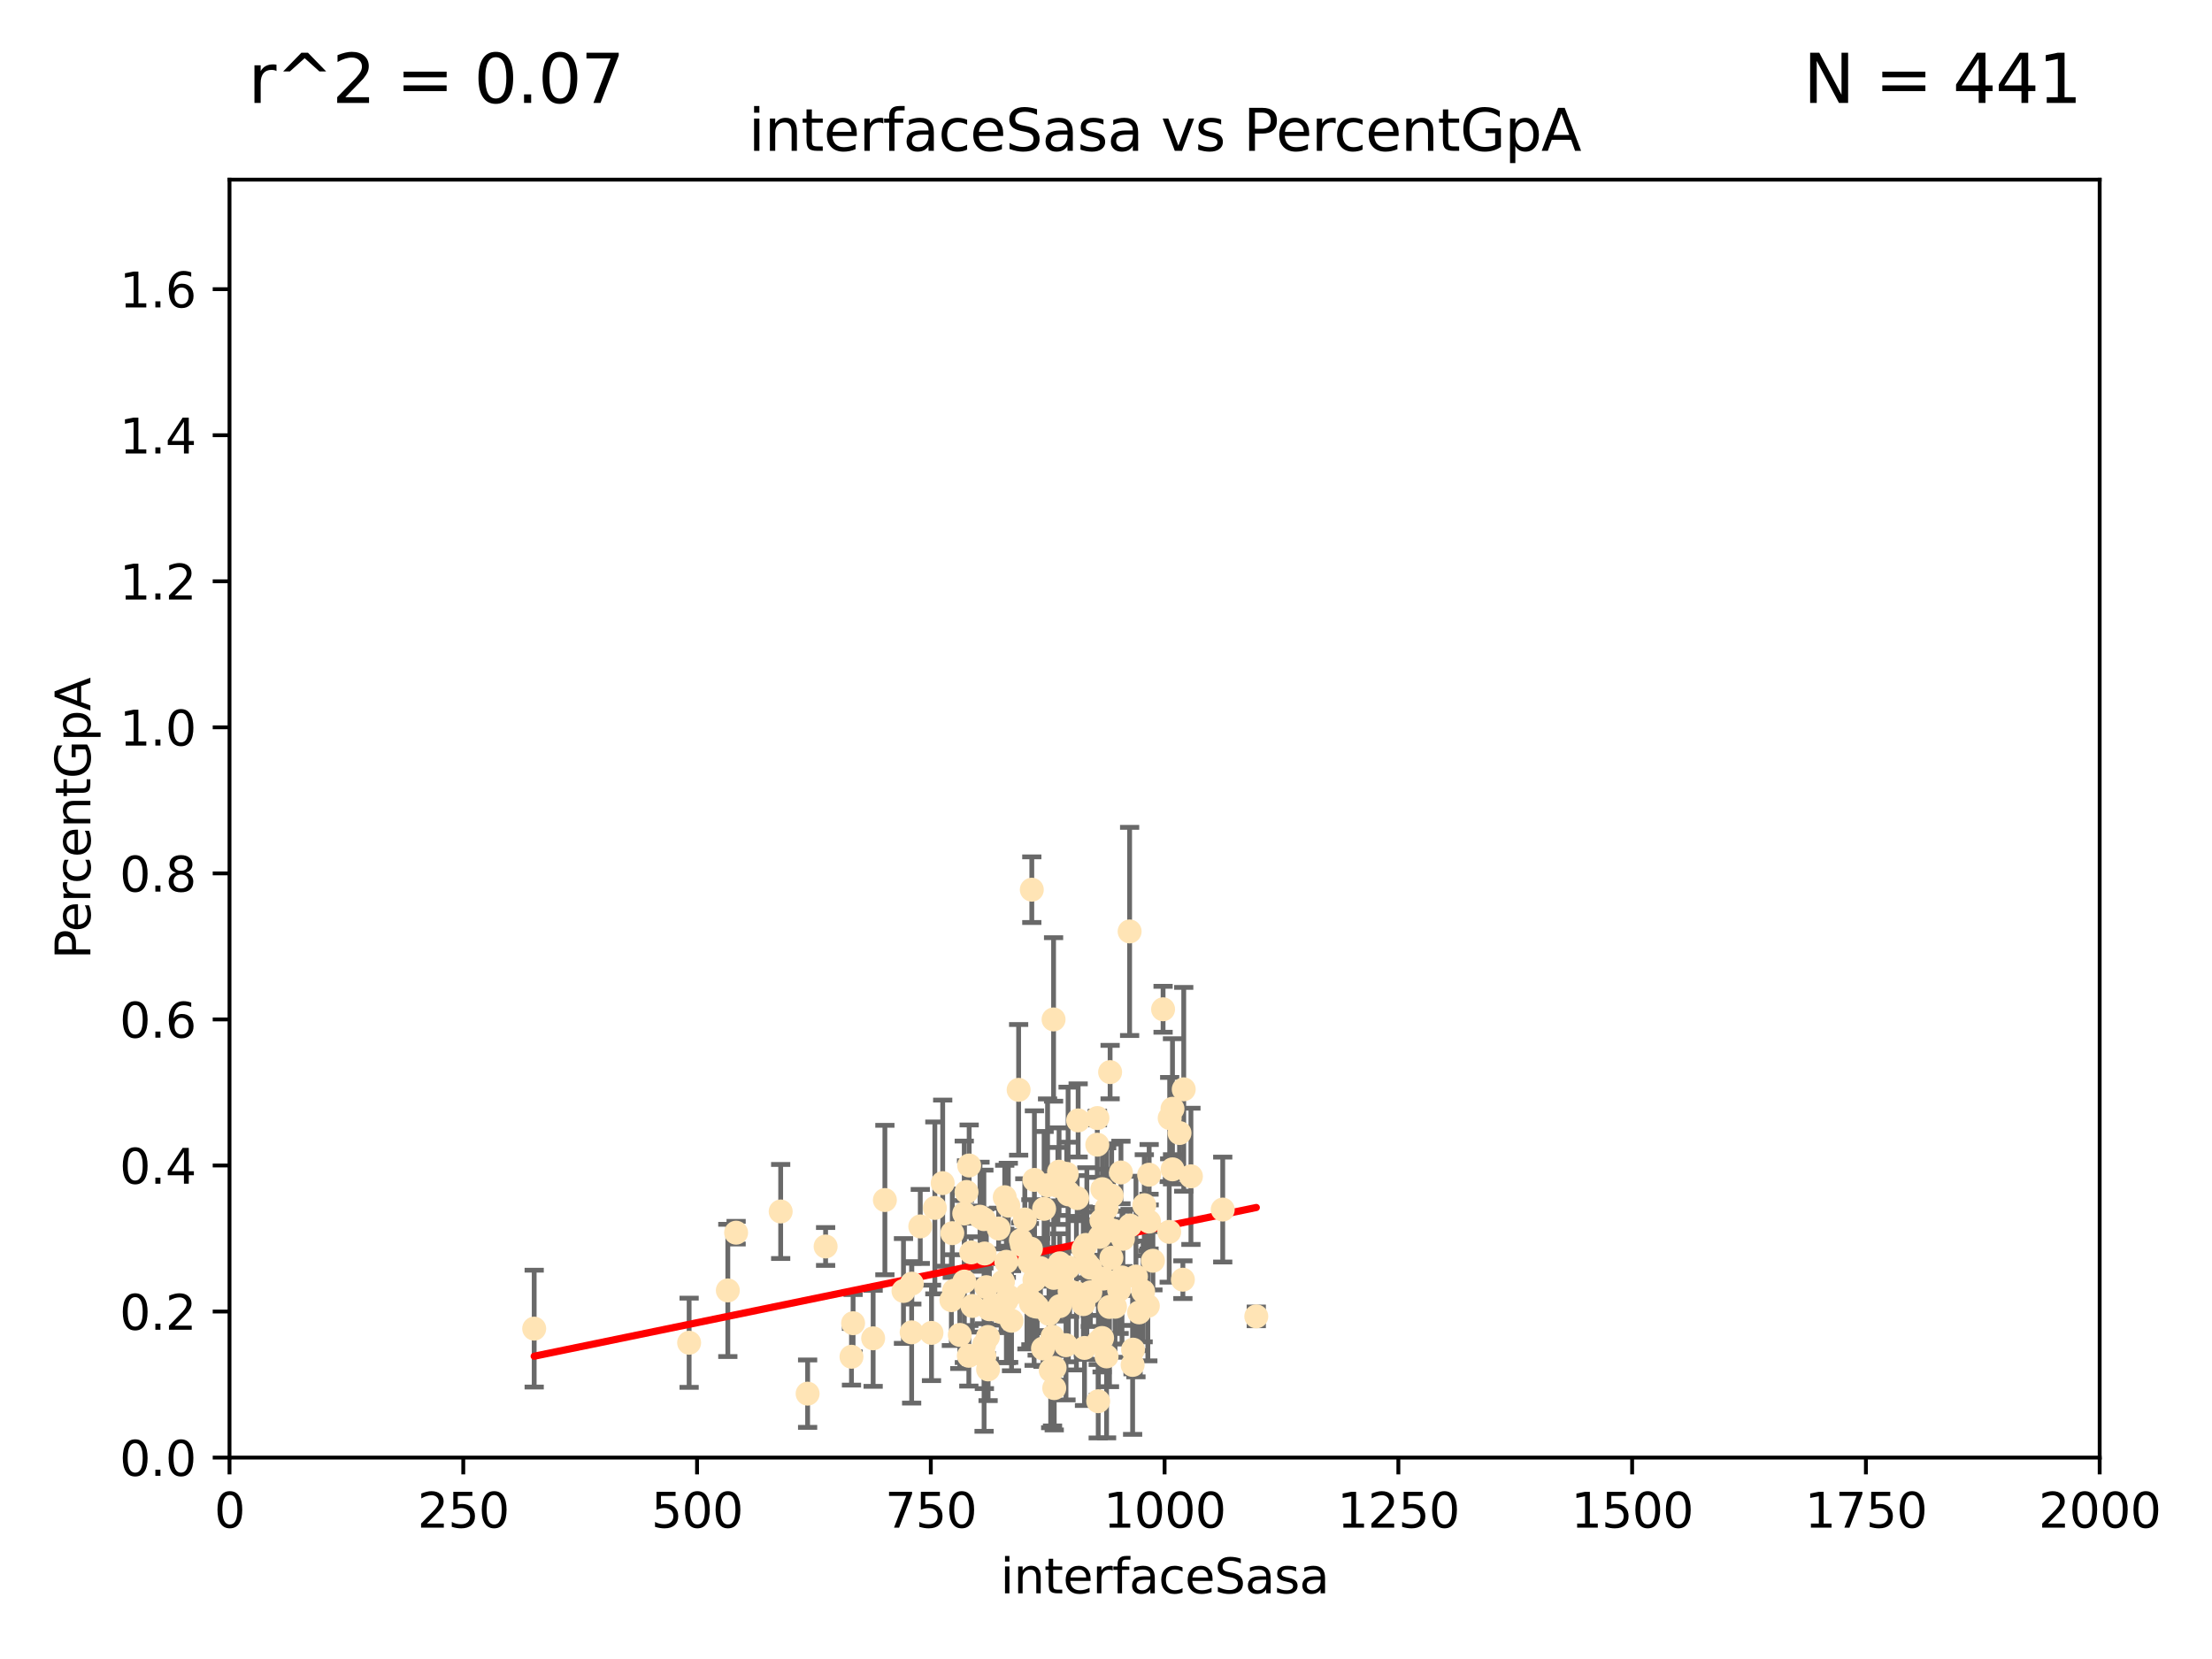 <?xml version="1.0" encoding="utf-8" standalone="no"?>
<!DOCTYPE svg PUBLIC "-//W3C//DTD SVG 1.1//EN"
  "http://www.w3.org/Graphics/SVG/1.1/DTD/svg11.dtd">
<svg xmlns:xlink="http://www.w3.org/1999/xlink" width="460.8pt" height="345.6pt" viewBox="0 0 460.8 345.6" xmlns="http://www.w3.org/2000/svg" version="1.1">
 <defs>
  <style type="text/css">*{stroke-linejoin: round; stroke-linecap: butt}</style>
 </defs>
 <g id="figure_1">
  <g id="patch_1">
   <path d="M 0 345.6 
L 460.8 345.6 
L 460.8 0 
L 0 0 
z
" style="fill: #ffffff"/>
  </g>
  <g id="axes_1">
   <g id="patch_2">
    <path d="M 47.81 303.64 
L 437.4 303.64 
L 437.4 37.422 
L 47.81 37.422 
z
" style="fill: #ffffff"/>
   </g>
   <g id="PathCollection_1">
    <defs>
     <path id="m4608c040a1" d="M 0 1.118 
C 0.297 1.118 0.581 1 0.791 0.791 
C 1 0.581 1.118 0.297 1.118 0 
C 1.118 -0.297 1 -0.581 0.791 -0.791 
C 0.581 -1 0.297 -1.118 0 -1.118 
C -0.297 -1.118 -0.581 -1 -0.791 -0.791 
C -1 -0.581 -1.118 -0.297 -1.118 0 
C -1.118 0.297 -1 0.581 -0.791 0.791 
C -0.581 1 -0.297 1.118 0 1.118 
z
" style="stroke: #ffe4b5"/>
    </defs>
    <g clip-path="url(#p119b53ba39)">
     <use xlink:href="#m4608c040a1" x="216.064" y="272.214" style="fill: #ffe4b5; stroke: #ffe4b5"/>
     <use xlink:href="#m4608c040a1" x="245.718" y="236.027" style="fill: #ffe4b5; stroke: #ffe4b5"/>
     <use xlink:href="#m4608c040a1" x="215.495" y="272.074" style="fill: #ffe4b5; stroke: #ffe4b5"/>
     <use xlink:href="#m4608c040a1" x="219.261" y="278.455" style="fill: #ffe4b5; stroke: #ffe4b5"/>
     <use xlink:href="#m4608c040a1" x="233.732" y="266.122" style="fill: #ffe4b5; stroke: #ffe4b5"/>
     <use xlink:href="#m4608c040a1" x="239.362" y="254.479" style="fill: #ffe4b5; stroke: #ffe4b5"/>
     <use xlink:href="#m4608c040a1" x="215.429" y="271.531" style="fill: #ffe4b5; stroke: #ffe4b5"/>
     <use xlink:href="#m4608c040a1" x="231.122" y="272.26" style="fill: #ffe4b5; stroke: #ffe4b5"/>
     <use xlink:href="#m4608c040a1" x="230.171" y="255.394" style="fill: #ffe4b5; stroke: #ffe4b5"/>
     <use xlink:href="#m4608c040a1" x="231.256" y="223.336" style="fill: #ffe4b5; stroke: #ffe4b5"/>
     <use xlink:href="#m4608c040a1" x="214.44" y="262.941" style="fill: #ffe4b5; stroke: #ffe4b5"/>
     <use xlink:href="#m4608c040a1" x="242.291" y="210.251" style="fill: #ffe4b5; stroke: #ffe4b5"/>
     <use xlink:href="#m4608c040a1" x="222.82" y="268.983" style="fill: #ffe4b5; stroke: #ffe4b5"/>
     <use xlink:href="#m4608c040a1" x="225.666" y="260.232" style="fill: #ffe4b5; stroke: #ffe4b5"/>
     <use xlink:href="#m4608c040a1" x="231.936" y="256.375" style="fill: #ffe4b5; stroke: #ffe4b5"/>
     <use xlink:href="#m4608c040a1" x="215.499" y="266.632" style="fill: #ffe4b5; stroke: #ffe4b5"/>
     <use xlink:href="#m4608c040a1" x="205.066" y="282.508" style="fill: #ffe4b5; stroke: #ffe4b5"/>
     <use xlink:href="#m4608c040a1" x="214.755" y="271.502" style="fill: #ffe4b5; stroke: #ffe4b5"/>
     <use xlink:href="#m4608c040a1" x="229.643" y="247.728" style="fill: #ffe4b5; stroke: #ffe4b5"/>
     <use xlink:href="#m4608c040a1" x="224.401" y="249.59" style="fill: #ffe4b5; stroke: #ffe4b5"/>
     <use xlink:href="#m4608c040a1" x="243.569" y="256.621" style="fill: #ffe4b5; stroke: #ffe4b5"/>
     <use xlink:href="#m4608c040a1" x="199.943" y="278.089" style="fill: #ffe4b5; stroke: #ffe4b5"/>
     <use xlink:href="#m4608c040a1" x="222.506" y="248.376" style="fill: #ffe4b5; stroke: #ffe4b5"/>
     <use xlink:href="#m4608c040a1" x="202.573" y="272.054" style="fill: #ffe4b5; stroke: #ffe4b5"/>
     <use xlink:href="#m4608c040a1" x="189.95" y="267.406" style="fill: #ffe4b5; stroke: #ffe4b5"/>
     <use xlink:href="#m4608c040a1" x="177.38" y="282.637" style="fill: #ffe4b5; stroke: #ffe4b5"/>
     <use xlink:href="#m4608c040a1" x="244.265" y="243.594" style="fill: #ffe4b5; stroke: #ffe4b5"/>
     <use xlink:href="#m4608c040a1" x="208.941" y="267.002" style="fill: #ffe4b5; stroke: #ffe4b5"/>
     <use xlink:href="#m4608c040a1" x="220.768" y="272.091" style="fill: #ffe4b5; stroke: #ffe4b5"/>
     <use xlink:href="#m4608c040a1" x="229.449" y="254.25" style="fill: #ffe4b5; stroke: #ffe4b5"/>
     <use xlink:href="#m4608c040a1" x="200.897" y="266.968" style="fill: #ffe4b5; stroke: #ffe4b5"/>
     <use xlink:href="#m4608c040a1" x="215.488" y="245.796" style="fill: #ffe4b5; stroke: #ffe4b5"/>
     <use xlink:href="#m4608c040a1" x="209.305" y="249.398" style="fill: #ffe4b5; stroke: #ffe4b5"/>
     <use xlink:href="#m4608c040a1" x="225.921" y="280.799" style="fill: #ffe4b5; stroke: #ffe4b5"/>
     <use xlink:href="#m4608c040a1" x="191.711" y="255.487" style="fill: #ffe4b5; stroke: #ffe4b5"/>
     <use xlink:href="#m4608c040a1" x="205.119" y="261.125" style="fill: #ffe4b5; stroke: #ffe4b5"/>
     <use xlink:href="#m4608c040a1" x="217.276" y="280.92" style="fill: #ffe4b5; stroke: #ffe4b5"/>
     <use xlink:href="#m4608c040a1" x="201.893" y="242.792" style="fill: #ffe4b5; stroke: #ffe4b5"/>
     <use xlink:href="#m4608c040a1" x="212.201" y="227.032" style="fill: #ffe4b5; stroke: #ffe4b5"/>
     <use xlink:href="#m4608c040a1" x="228.611" y="232.907" style="fill: #ffe4b5; stroke: #ffe4b5"/>
     <use xlink:href="#m4608c040a1" x="209.644" y="270.944" style="fill: #ffe4b5; stroke: #ffe4b5"/>
     <use xlink:href="#m4608c040a1" x="205.469" y="268.14" style="fill: #ffe4b5; stroke: #ffe4b5"/>
     <use xlink:href="#m4608c040a1" x="222.066" y="280.226" style="fill: #ffe4b5; stroke: #ffe4b5"/>
     <use xlink:href="#m4608c040a1" x="212.673" y="258.369" style="fill: #ffe4b5; stroke: #ffe4b5"/>
     <use xlink:href="#m4608c040a1" x="239.391" y="244.713" style="fill: #ffe4b5; stroke: #ffe4b5"/>
     <use xlink:href="#m4608c040a1" x="188.212" y="268.931" style="fill: #ffe4b5; stroke: #ffe4b5"/>
     <use xlink:href="#m4608c040a1" x="220.759" y="263.17" style="fill: #ffe4b5; stroke: #ffe4b5"/>
     <use xlink:href="#m4608c040a1" x="189.913" y="277.552" style="fill: #ffe4b5; stroke: #ffe4b5"/>
     <use xlink:href="#m4608c040a1" x="248.092" y="245.05" style="fill: #ffe4b5; stroke: #ffe4b5"/>
     <use xlink:href="#m4608c040a1" x="220.379" y="247.048" style="fill: #ffe4b5; stroke: #ffe4b5"/>
     <use xlink:href="#m4608c040a1" x="217.508" y="251.818" style="fill: #ffe4b5; stroke: #ffe4b5"/>
     <use xlink:href="#m4608c040a1" x="222.57" y="248.804" style="fill: #ffe4b5; stroke: #ffe4b5"/>
     <use xlink:href="#m4608c040a1" x="198.741" y="268.88" style="fill: #ffe4b5; stroke: #ffe4b5"/>
     <use xlink:href="#m4608c040a1" x="227.125" y="264.076" style="fill: #ffe4b5; stroke: #ffe4b5"/>
     <use xlink:href="#m4608c040a1" x="244.251" y="230.977" style="fill: #ffe4b5; stroke: #ffe4b5"/>
     <use xlink:href="#m4608c040a1" x="243.665" y="232.924" style="fill: #ffe4b5; stroke: #ffe4b5"/>
     <use xlink:href="#m4608c040a1" x="232.281" y="272.22" style="fill: #ffe4b5; stroke: #ffe4b5"/>
     <use xlink:href="#m4608c040a1" x="235.322" y="194.035" style="fill: #ffe4b5; stroke: #ffe4b5"/>
     <use xlink:href="#m4608c040a1" x="229.826" y="266.353" style="fill: #ffe4b5; stroke: #ffe4b5"/>
     <use xlink:href="#m4608c040a1" x="246.594" y="226.923" style="fill: #ffe4b5; stroke: #ffe4b5"/>
     <use xlink:href="#m4608c040a1" x="208.563" y="273.318" style="fill: #ffe4b5; stroke: #ffe4b5"/>
     <use xlink:href="#m4608c040a1" x="209.632" y="262.856" style="fill: #ffe4b5; stroke: #ffe4b5"/>
     <use xlink:href="#m4608c040a1" x="235.947" y="284.335" style="fill: #ffe4b5; stroke: #ffe4b5"/>
     <use xlink:href="#m4608c040a1" x="222.561" y="264.033" style="fill: #ffe4b5; stroke: #ffe4b5"/>
     <use xlink:href="#m4608c040a1" x="221.559" y="264.978" style="fill: #ffe4b5; stroke: #ffe4b5"/>
     <use xlink:href="#m4608c040a1" x="194.047" y="277.664" style="fill: #ffe4b5; stroke: #ffe4b5"/>
     <use xlink:href="#m4608c040a1" x="201.345" y="248.309" style="fill: #ffe4b5; stroke: #ffe4b5"/>
     <use xlink:href="#m4608c040a1" x="231.58" y="249.071" style="fill: #ffe4b5; stroke: #ffe4b5"/>
     <use xlink:href="#m4608c040a1" x="229.587" y="278.728" style="fill: #ffe4b5; stroke: #ffe4b5"/>
     <use xlink:href="#m4608c040a1" x="220.624" y="244.08" style="fill: #ffe4b5; stroke: #ffe4b5"/>
     <use xlink:href="#m4608c040a1" x="239.114" y="272.035" style="fill: #ffe4b5; stroke: #ffe4b5"/>
     <use xlink:href="#m4608c040a1" x="162.63" y="252.372" style="fill: #ffe4b5; stroke: #ffe4b5"/>
     <use xlink:href="#m4608c040a1" x="210.049" y="251.162" style="fill: #ffe4b5; stroke: #ffe4b5"/>
     <use xlink:href="#m4608c040a1" x="233.514" y="244.246" style="fill: #ffe4b5; stroke: #ffe4b5"/>
     <use xlink:href="#m4608c040a1" x="213.931" y="269.671" style="fill: #ffe4b5; stroke: #ffe4b5"/>
     <use xlink:href="#m4608c040a1" x="226.17" y="259.344" style="fill: #ffe4b5; stroke: #ffe4b5"/>
     <use xlink:href="#m4608c040a1" x="168.242" y="290.323" style="fill: #ffe4b5; stroke: #ffe4b5"/>
     <use xlink:href="#m4608c040a1" x="208.138" y="272.01" style="fill: #ffe4b5; stroke: #ffe4b5"/>
     <use xlink:href="#m4608c040a1" x="228.586" y="238.459" style="fill: #ffe4b5; stroke: #ffe4b5"/>
     <use xlink:href="#m4608c040a1" x="236.035" y="281.158" style="fill: #ffe4b5; stroke: #ffe4b5"/>
     <use xlink:href="#m4608c040a1" x="246.417" y="266.583" style="fill: #ffe4b5; stroke: #ffe4b5"/>
     <use xlink:href="#m4608c040a1" x="228.817" y="279.508" style="fill: #ffe4b5; stroke: #ffe4b5"/>
     <use xlink:href="#m4608c040a1" x="210.123" y="270.098" style="fill: #ffe4b5; stroke: #ffe4b5"/>
     <use xlink:href="#m4608c040a1" x="204.959" y="253.969" style="fill: #ffe4b5; stroke: #ffe4b5"/>
     <use xlink:href="#m4608c040a1" x="254.717" y="251.974" style="fill: #ffe4b5; stroke: #ffe4b5"/>
     <use xlink:href="#m4608c040a1" x="238.134" y="269.033" style="fill: #ffe4b5; stroke: #ffe4b5"/>
     <use xlink:href="#m4608c040a1" x="200.872" y="252.792" style="fill: #ffe4b5; stroke: #ffe4b5"/>
     <use xlink:href="#m4608c040a1" x="233.126" y="268.711" style="fill: #ffe4b5; stroke: #ffe4b5"/>
     <use xlink:href="#m4608c040a1" x="194.748" y="251.632" style="fill: #ffe4b5; stroke: #ffe4b5"/>
     <use xlink:href="#m4608c040a1" x="205.8" y="278.512" style="fill: #ffe4b5; stroke: #ffe4b5"/>
     <use xlink:href="#m4608c040a1" x="214.944" y="185.336" style="fill: #ffe4b5; stroke: #ffe4b5"/>
     <use xlink:href="#m4608c040a1" x="216.746" y="264.175" style="fill: #ffe4b5; stroke: #ffe4b5"/>
     <use xlink:href="#m4608c040a1" x="222.222" y="244.535" style="fill: #ffe4b5; stroke: #ffe4b5"/>
     <use xlink:href="#m4608c040a1" x="202.329" y="260.899" style="fill: #ffe4b5; stroke: #ffe4b5"/>
     <use xlink:href="#m4608c040a1" x="237.301" y="273.393" style="fill: #ffe4b5; stroke: #ffe4b5"/>
     <use xlink:href="#m4608c040a1" x="233.923" y="258.063" style="fill: #ffe4b5; stroke: #ffe4b5"/>
     <use xlink:href="#m4608c040a1" x="219.51" y="266.205" style="fill: #ffe4b5; stroke: #ffe4b5"/>
     <use xlink:href="#m4608c040a1" x="228.778" y="291.9" style="fill: #ffe4b5; stroke: #ffe4b5"/>
     <use xlink:href="#m4608c040a1" x="205.839" y="285.273" style="fill: #ffe4b5; stroke: #ffe4b5"/>
     <use xlink:href="#m4608c040a1" x="240.174" y="262.636" style="fill: #ffe4b5; stroke: #ffe4b5"/>
     <use xlink:href="#m4608c040a1" x="208.029" y="255.923" style="fill: #ffe4b5; stroke: #ffe4b5"/>
     <use xlink:href="#m4608c040a1" x="177.715" y="275.65" style="fill: #ffe4b5; stroke: #ffe4b5"/>
     <use xlink:href="#m4608c040a1" x="224.598" y="233.402" style="fill: #ffe4b5; stroke: #ffe4b5"/>
     <use xlink:href="#m4608c040a1" x="230.537" y="251.683" style="fill: #ffe4b5; stroke: #ffe4b5"/>
     <use xlink:href="#m4608c040a1" x="235.413" y="255.291" style="fill: #ffe4b5; stroke: #ffe4b5"/>
     <use xlink:href="#m4608c040a1" x="218.522" y="273.716" style="fill: #ffe4b5; stroke: #ffe4b5"/>
     <use xlink:href="#m4608c040a1" x="219.617" y="289.165" style="fill: #ffe4b5; stroke: #ffe4b5"/>
     <use xlink:href="#m4608c040a1" x="229.117" y="257.665" style="fill: #ffe4b5; stroke: #ffe4b5"/>
     <use xlink:href="#m4608c040a1" x="218.879" y="285.464" style="fill: #ffe4b5; stroke: #ffe4b5"/>
     <use xlink:href="#m4608c040a1" x="236.64" y="265.93" style="fill: #ffe4b5; stroke: #ffe4b5"/>
     <use xlink:href="#m4608c040a1" x="204.152" y="253.461" style="fill: #ffe4b5; stroke: #ffe4b5"/>
     <use xlink:href="#m4608c040a1" x="219.691" y="284.943" style="fill: #ffe4b5; stroke: #ffe4b5"/>
     <use xlink:href="#m4608c040a1" x="205.002" y="280.145" style="fill: #ffe4b5; stroke: #ffe4b5"/>
     <use xlink:href="#m4608c040a1" x="226.41" y="263.22" style="fill: #ffe4b5; stroke: #ffe4b5"/>
     <use xlink:href="#m4608c040a1" x="224.236" y="269.392" style="fill: #ffe4b5; stroke: #ffe4b5"/>
     <use xlink:href="#m4608c040a1" x="214.755" y="260.127" style="fill: #ffe4b5; stroke: #ffe4b5"/>
     <use xlink:href="#m4608c040a1" x="218.226" y="246.914" style="fill: #ffe4b5; stroke: #ffe4b5"/>
     <use xlink:href="#m4608c040a1" x="184.338" y="249.991" style="fill: #ffe4b5; stroke: #ffe4b5"/>
     <use xlink:href="#m4608c040a1" x="196.382" y="246.467" style="fill: #ffe4b5; stroke: #ffe4b5"/>
     <use xlink:href="#m4608c040a1" x="230.518" y="282.567" style="fill: #ffe4b5; stroke: #ffe4b5"/>
     <use xlink:href="#m4608c040a1" x="227.138" y="269.213" style="fill: #ffe4b5; stroke: #ffe4b5"/>
     <use xlink:href="#m4608c040a1" x="212.885" y="259.341" style="fill: #ffe4b5; stroke: #ffe4b5"/>
     <use xlink:href="#m4608c040a1" x="171.99" y="259.666" style="fill: #ffe4b5; stroke: #ffe4b5"/>
     <use xlink:href="#m4608c040a1" x="198.381" y="256.892" style="fill: #ffe4b5; stroke: #ffe4b5"/>
     <use xlink:href="#m4608c040a1" x="153.346" y="256.791" style="fill: #ffe4b5; stroke: #ffe4b5"/>
     <use xlink:href="#m4608c040a1" x="261.707" y="274.227" style="fill: #ffe4b5; stroke: #ffe4b5"/>
     <use xlink:href="#m4608c040a1" x="219.479" y="212.367" style="fill: #ffe4b5; stroke: #ffe4b5"/>
     <use xlink:href="#m4608c040a1" x="231.527" y="262.017" style="fill: #ffe4b5; stroke: #ffe4b5"/>
     <use xlink:href="#m4608c040a1" x="238.38" y="251.062" style="fill: #ffe4b5; stroke: #ffe4b5"/>
     <use xlink:href="#m4608c040a1" x="143.558" y="279.719" style="fill: #ffe4b5; stroke: #ffe4b5"/>
     <use xlink:href="#m4608c040a1" x="181.893" y="278.796" style="fill: #ffe4b5; stroke: #ffe4b5"/>
     <use xlink:href="#m4608c040a1" x="225.691" y="271.674" style="fill: #ffe4b5; stroke: #ffe4b5"/>
     <use xlink:href="#m4608c040a1" x="198.19" y="270.843" style="fill: #ffe4b5; stroke: #ffe4b5"/>
     <use xlink:href="#m4608c040a1" x="201.825" y="282.436" style="fill: #ffe4b5; stroke: #ffe4b5"/>
     <use xlink:href="#m4608c040a1" x="111.282" y="276.775" style="fill: #ffe4b5; stroke: #ffe4b5"/>
     <use xlink:href="#m4608c040a1" x="151.62" y="268.819" style="fill: #ffe4b5; stroke: #ffe4b5"/>
     <use xlink:href="#m4608c040a1" x="213.487" y="254.046" style="fill: #ffe4b5; stroke: #ffe4b5"/>
     <use xlink:href="#m4608c040a1" x="206.11" y="272.738" style="fill: #ffe4b5; stroke: #ffe4b5"/>
     <use xlink:href="#m4608c040a1" x="210.721" y="275.133" style="fill: #ffe4b5; stroke: #ffe4b5"/>
    </g>
   </g>
   <g id="matplotlib.axis_1">
    <g id="xtick_1">
     <g id="line2d_1">
      <defs>
       <path id="m0e5ea9aa3c" d="M 0 0 
L 0 3.5 
" style="stroke: #000000; stroke-width: 0.8"/>
      </defs>
      <g>
       <use xlink:href="#m0e5ea9aa3c" x="47.81" y="303.64" style="stroke: #000000; stroke-width: 0.8"/>
      </g>
     </g>
     <g id="text_1">
      <!-- 0 -->
      <g transform="translate(44.629 318.238)scale(0.1 -0.1)">
       <defs>
        <path id="DejaVuSans-30" d="M 2034 4250 
Q 1547 4250 1301 3770 
Q 1056 3291 1056 2328 
Q 1056 1369 1301 889 
Q 1547 409 2034 409 
Q 2525 409 2770 889 
Q 3016 1369 3016 2328 
Q 3016 3291 2770 3770 
Q 2525 4250 2034 4250 
z
M 2034 4750 
Q 2819 4750 3233 4129 
Q 3647 3509 3647 2328 
Q 3647 1150 3233 529 
Q 2819 -91 2034 -91 
Q 1250 -91 836 529 
Q 422 1150 422 2328 
Q 422 3509 836 4129 
Q 1250 4750 2034 4750 
z
" transform="scale(0.016)"/>
       </defs>
       <use xlink:href="#DejaVuSans-30"/>
      </g>
     </g>
    </g>
    <g id="xtick_2">
     <g id="line2d_2">
      <g>
       <use xlink:href="#m0e5ea9aa3c" x="96.509" y="303.64" style="stroke: #000000; stroke-width: 0.8"/>
      </g>
     </g>
     <g id="text_2">
      <!-- 250 -->
      <g transform="translate(86.965 318.238)scale(0.1 -0.1)">
       <defs>
        <path id="DejaVuSans-32" d="M 1228 531 
L 3431 531 
L 3431 0 
L 469 0 
L 469 531 
Q 828 903 1448 1529 
Q 2069 2156 2228 2338 
Q 2531 2678 2651 2914 
Q 2772 3150 2772 3378 
Q 2772 3750 2511 3984 
Q 2250 4219 1831 4219 
Q 1534 4219 1204 4116 
Q 875 4013 500 3803 
L 500 4441 
Q 881 4594 1212 4672 
Q 1544 4750 1819 4750 
Q 2544 4750 2975 4387 
Q 3406 4025 3406 3419 
Q 3406 3131 3298 2873 
Q 3191 2616 2906 2266 
Q 2828 2175 2409 1742 
Q 1991 1309 1228 531 
z
" transform="scale(0.016)"/>
        <path id="DejaVuSans-35" d="M 691 4666 
L 3169 4666 
L 3169 4134 
L 1269 4134 
L 1269 2991 
Q 1406 3038 1543 3061 
Q 1681 3084 1819 3084 
Q 2600 3084 3056 2656 
Q 3513 2228 3513 1497 
Q 3513 744 3044 326 
Q 2575 -91 1722 -91 
Q 1428 -91 1123 -41 
Q 819 9 494 109 
L 494 744 
Q 775 591 1075 516 
Q 1375 441 1709 441 
Q 2250 441 2565 725 
Q 2881 1009 2881 1497 
Q 2881 1984 2565 2268 
Q 2250 2553 1709 2553 
Q 1456 2553 1204 2497 
Q 953 2441 691 2322 
L 691 4666 
z
" transform="scale(0.016)"/>
       </defs>
       <use xlink:href="#DejaVuSans-32"/>
       <use xlink:href="#DejaVuSans-35" x="63.623"/>
       <use xlink:href="#DejaVuSans-30" x="127.246"/>
      </g>
     </g>
    </g>
    <g id="xtick_3">
     <g id="line2d_3">
      <g>
       <use xlink:href="#m0e5ea9aa3c" x="145.208" y="303.64" style="stroke: #000000; stroke-width: 0.8"/>
      </g>
     </g>
     <g id="text_3">
      <!-- 500 -->
      <g transform="translate(135.664 318.238)scale(0.1 -0.1)">
       <use xlink:href="#DejaVuSans-35"/>
       <use xlink:href="#DejaVuSans-30" x="63.623"/>
       <use xlink:href="#DejaVuSans-30" x="127.246"/>
      </g>
     </g>
    </g>
    <g id="xtick_4">
     <g id="line2d_4">
      <g>
       <use xlink:href="#m0e5ea9aa3c" x="193.906" y="303.64" style="stroke: #000000; stroke-width: 0.8"/>
      </g>
     </g>
     <g id="text_4">
      <!-- 750 -->
      <g transform="translate(184.363 318.238)scale(0.1 -0.1)">
       <defs>
        <path id="DejaVuSans-37" d="M 525 4666 
L 3525 4666 
L 3525 4397 
L 1831 0 
L 1172 0 
L 2766 4134 
L 525 4134 
L 525 4666 
z
" transform="scale(0.016)"/>
       </defs>
       <use xlink:href="#DejaVuSans-37"/>
       <use xlink:href="#DejaVuSans-35" x="63.623"/>
       <use xlink:href="#DejaVuSans-30" x="127.246"/>
      </g>
     </g>
    </g>
    <g id="xtick_5">
     <g id="line2d_5">
      <g>
       <use xlink:href="#m0e5ea9aa3c" x="242.605" y="303.64" style="stroke: #000000; stroke-width: 0.8"/>
      </g>
     </g>
     <g id="text_5">
      <!-- 1000 -->
      <g transform="translate(229.88 318.238)scale(0.1 -0.1)">
       <defs>
        <path id="DejaVuSans-31" d="M 794 531 
L 1825 531 
L 1825 4091 
L 703 3866 
L 703 4441 
L 1819 4666 
L 2450 4666 
L 2450 531 
L 3481 531 
L 3481 0 
L 794 0 
L 794 531 
z
" transform="scale(0.016)"/>
       </defs>
       <use xlink:href="#DejaVuSans-31"/>
       <use xlink:href="#DejaVuSans-30" x="63.623"/>
       <use xlink:href="#DejaVuSans-30" x="127.246"/>
       <use xlink:href="#DejaVuSans-30" x="190.869"/>
      </g>
     </g>
    </g>
    <g id="xtick_6">
     <g id="line2d_6">
      <g>
       <use xlink:href="#m0e5ea9aa3c" x="291.304" y="303.64" style="stroke: #000000; stroke-width: 0.8"/>
      </g>
     </g>
     <g id="text_6">
      <!-- 1250 -->
      <g transform="translate(278.579 318.238)scale(0.1 -0.1)">
       <use xlink:href="#DejaVuSans-31"/>
       <use xlink:href="#DejaVuSans-32" x="63.623"/>
       <use xlink:href="#DejaVuSans-35" x="127.246"/>
       <use xlink:href="#DejaVuSans-30" x="190.869"/>
      </g>
     </g>
    </g>
    <g id="xtick_7">
     <g id="line2d_7">
      <g>
       <use xlink:href="#m0e5ea9aa3c" x="340.002" y="303.64" style="stroke: #000000; stroke-width: 0.8"/>
      </g>
     </g>
     <g id="text_7">
      <!-- 1500 -->
      <g transform="translate(327.277 318.238)scale(0.1 -0.1)">
       <use xlink:href="#DejaVuSans-31"/>
       <use xlink:href="#DejaVuSans-35" x="63.623"/>
       <use xlink:href="#DejaVuSans-30" x="127.246"/>
       <use xlink:href="#DejaVuSans-30" x="190.869"/>
      </g>
     </g>
    </g>
    <g id="xtick_8">
     <g id="line2d_8">
      <g>
       <use xlink:href="#m0e5ea9aa3c" x="388.701" y="303.64" style="stroke: #000000; stroke-width: 0.8"/>
      </g>
     </g>
     <g id="text_8">
      <!-- 1750 -->
      <g transform="translate(375.976 318.238)scale(0.1 -0.1)">
       <use xlink:href="#DejaVuSans-31"/>
       <use xlink:href="#DejaVuSans-37" x="63.623"/>
       <use xlink:href="#DejaVuSans-35" x="127.246"/>
       <use xlink:href="#DejaVuSans-30" x="190.869"/>
      </g>
     </g>
    </g>
    <g id="xtick_9">
     <g id="line2d_9">
      <g>
       <use xlink:href="#m0e5ea9aa3c" x="437.4" y="303.64" style="stroke: #000000; stroke-width: 0.8"/>
      </g>
     </g>
     <g id="text_9">
      <!-- 2000 -->
      <g transform="translate(424.675 318.238)scale(0.1 -0.1)">
       <use xlink:href="#DejaVuSans-32"/>
       <use xlink:href="#DejaVuSans-30" x="63.623"/>
       <use xlink:href="#DejaVuSans-30" x="127.246"/>
       <use xlink:href="#DejaVuSans-30" x="190.869"/>
      </g>
     </g>
    </g>
    <g id="text_10">
     <!-- interfaceSasa -->
     <g transform="translate(208.398 331.917)scale(0.1 -0.1)">
      <defs>
       <path id="DejaVuSans-69" d="M 603 3500 
L 1178 3500 
L 1178 0 
L 603 0 
L 603 3500 
z
M 603 4863 
L 1178 4863 
L 1178 4134 
L 603 4134 
L 603 4863 
z
" transform="scale(0.016)"/>
       <path id="DejaVuSans-6e" d="M 3513 2113 
L 3513 0 
L 2938 0 
L 2938 2094 
Q 2938 2591 2744 2837 
Q 2550 3084 2163 3084 
Q 1697 3084 1428 2787 
Q 1159 2491 1159 1978 
L 1159 0 
L 581 0 
L 581 3500 
L 1159 3500 
L 1159 2956 
Q 1366 3272 1645 3428 
Q 1925 3584 2291 3584 
Q 2894 3584 3203 3211 
Q 3513 2838 3513 2113 
z
" transform="scale(0.016)"/>
       <path id="DejaVuSans-74" d="M 1172 4494 
L 1172 3500 
L 2356 3500 
L 2356 3053 
L 1172 3053 
L 1172 1153 
Q 1172 725 1289 603 
Q 1406 481 1766 481 
L 2356 481 
L 2356 0 
L 1766 0 
Q 1100 0 847 248 
Q 594 497 594 1153 
L 594 3053 
L 172 3053 
L 172 3500 
L 594 3500 
L 594 4494 
L 1172 4494 
z
" transform="scale(0.016)"/>
       <path id="DejaVuSans-65" d="M 3597 1894 
L 3597 1613 
L 953 1613 
Q 991 1019 1311 708 
Q 1631 397 2203 397 
Q 2534 397 2845 478 
Q 3156 559 3463 722 
L 3463 178 
Q 3153 47 2828 -22 
Q 2503 -91 2169 -91 
Q 1331 -91 842 396 
Q 353 884 353 1716 
Q 353 2575 817 3079 
Q 1281 3584 2069 3584 
Q 2775 3584 3186 3129 
Q 3597 2675 3597 1894 
z
M 3022 2063 
Q 3016 2534 2758 2815 
Q 2500 3097 2075 3097 
Q 1594 3097 1305 2825 
Q 1016 2553 972 2059 
L 3022 2063 
z
" transform="scale(0.016)"/>
       <path id="DejaVuSans-72" d="M 2631 2963 
Q 2534 3019 2420 3045 
Q 2306 3072 2169 3072 
Q 1681 3072 1420 2755 
Q 1159 2438 1159 1844 
L 1159 0 
L 581 0 
L 581 3500 
L 1159 3500 
L 1159 2956 
Q 1341 3275 1631 3429 
Q 1922 3584 2338 3584 
Q 2397 3584 2469 3576 
Q 2541 3569 2628 3553 
L 2631 2963 
z
" transform="scale(0.016)"/>
       <path id="DejaVuSans-66" d="M 2375 4863 
L 2375 4384 
L 1825 4384 
Q 1516 4384 1395 4259 
Q 1275 4134 1275 3809 
L 1275 3500 
L 2222 3500 
L 2222 3053 
L 1275 3053 
L 1275 0 
L 697 0 
L 697 3053 
L 147 3053 
L 147 3500 
L 697 3500 
L 697 3744 
Q 697 4328 969 4595 
Q 1241 4863 1831 4863 
L 2375 4863 
z
" transform="scale(0.016)"/>
       <path id="DejaVuSans-61" d="M 2194 1759 
Q 1497 1759 1228 1600 
Q 959 1441 959 1056 
Q 959 750 1161 570 
Q 1363 391 1709 391 
Q 2188 391 2477 730 
Q 2766 1069 2766 1631 
L 2766 1759 
L 2194 1759 
z
M 3341 1997 
L 3341 0 
L 2766 0 
L 2766 531 
Q 2569 213 2275 61 
Q 1981 -91 1556 -91 
Q 1019 -91 701 211 
Q 384 513 384 1019 
Q 384 1609 779 1909 
Q 1175 2209 1959 2209 
L 2766 2209 
L 2766 2266 
Q 2766 2663 2505 2880 
Q 2244 3097 1772 3097 
Q 1472 3097 1187 3025 
Q 903 2953 641 2809 
L 641 3341 
Q 956 3463 1253 3523 
Q 1550 3584 1831 3584 
Q 2591 3584 2966 3190 
Q 3341 2797 3341 1997 
z
" transform="scale(0.016)"/>
       <path id="DejaVuSans-63" d="M 3122 3366 
L 3122 2828 
Q 2878 2963 2633 3030 
Q 2388 3097 2138 3097 
Q 1578 3097 1268 2742 
Q 959 2388 959 1747 
Q 959 1106 1268 751 
Q 1578 397 2138 397 
Q 2388 397 2633 464 
Q 2878 531 3122 666 
L 3122 134 
Q 2881 22 2623 -34 
Q 2366 -91 2075 -91 
Q 1284 -91 818 406 
Q 353 903 353 1747 
Q 353 2603 823 3093 
Q 1294 3584 2113 3584 
Q 2378 3584 2631 3529 
Q 2884 3475 3122 3366 
z
" transform="scale(0.016)"/>
       <path id="DejaVuSans-53" d="M 3425 4513 
L 3425 3897 
Q 3066 4069 2747 4153 
Q 2428 4238 2131 4238 
Q 1616 4238 1336 4038 
Q 1056 3838 1056 3469 
Q 1056 3159 1242 3001 
Q 1428 2844 1947 2747 
L 2328 2669 
Q 3034 2534 3370 2195 
Q 3706 1856 3706 1288 
Q 3706 609 3251 259 
Q 2797 -91 1919 -91 
Q 1588 -91 1214 -16 
Q 841 59 441 206 
L 441 856 
Q 825 641 1194 531 
Q 1563 422 1919 422 
Q 2459 422 2753 634 
Q 3047 847 3047 1241 
Q 3047 1584 2836 1778 
Q 2625 1972 2144 2069 
L 1759 2144 
Q 1053 2284 737 2584 
Q 422 2884 422 3419 
Q 422 4038 858 4394 
Q 1294 4750 2059 4750 
Q 2388 4750 2728 4690 
Q 3069 4631 3425 4513 
z
" transform="scale(0.016)"/>
       <path id="DejaVuSans-73" d="M 2834 3397 
L 2834 2853 
Q 2591 2978 2328 3040 
Q 2066 3103 1784 3103 
Q 1356 3103 1142 2972 
Q 928 2841 928 2578 
Q 928 2378 1081 2264 
Q 1234 2150 1697 2047 
L 1894 2003 
Q 2506 1872 2764 1633 
Q 3022 1394 3022 966 
Q 3022 478 2636 193 
Q 2250 -91 1575 -91 
Q 1294 -91 989 -36 
Q 684 19 347 128 
L 347 722 
Q 666 556 975 473 
Q 1284 391 1588 391 
Q 1994 391 2212 530 
Q 2431 669 2431 922 
Q 2431 1156 2273 1281 
Q 2116 1406 1581 1522 
L 1381 1569 
Q 847 1681 609 1914 
Q 372 2147 372 2553 
Q 372 3047 722 3315 
Q 1072 3584 1716 3584 
Q 2034 3584 2315 3537 
Q 2597 3491 2834 3397 
z
" transform="scale(0.016)"/>
      </defs>
      <use xlink:href="#DejaVuSans-69"/>
      <use xlink:href="#DejaVuSans-6e" x="27.783"/>
      <use xlink:href="#DejaVuSans-74" x="91.162"/>
      <use xlink:href="#DejaVuSans-65" x="130.371"/>
      <use xlink:href="#DejaVuSans-72" x="191.895"/>
      <use xlink:href="#DejaVuSans-66" x="233.008"/>
      <use xlink:href="#DejaVuSans-61" x="268.213"/>
      <use xlink:href="#DejaVuSans-63" x="329.492"/>
      <use xlink:href="#DejaVuSans-65" x="384.473"/>
      <use xlink:href="#DejaVuSans-53" x="445.996"/>
      <use xlink:href="#DejaVuSans-61" x="509.473"/>
      <use xlink:href="#DejaVuSans-73" x="570.752"/>
      <use xlink:href="#DejaVuSans-61" x="622.852"/>
     </g>
    </g>
   </g>
   <g id="matplotlib.axis_2">
    <g id="ytick_1">
     <g id="line2d_10">
      <defs>
       <path id="m3f9e11f8be" d="M 0 0 
L -3.5 0 
" style="stroke: #000000; stroke-width: 0.8"/>
      </defs>
      <g>
       <use xlink:href="#m3f9e11f8be" x="47.81" y="303.64" style="stroke: #000000; stroke-width: 0.8"/>
      </g>
     </g>
     <g id="text_11">
      <!-- 0.0 -->
      <g transform="translate(24.907 307.439)scale(0.1 -0.1)">
       <defs>
        <path id="DejaVuSans-2e" d="M 684 794 
L 1344 794 
L 1344 0 
L 684 0 
L 684 794 
z
" transform="scale(0.016)"/>
       </defs>
       <use xlink:href="#DejaVuSans-30"/>
       <use xlink:href="#DejaVuSans-2e" x="63.623"/>
       <use xlink:href="#DejaVuSans-30" x="95.41"/>
      </g>
     </g>
    </g>
    <g id="ytick_2">
     <g id="line2d_11">
      <g>
       <use xlink:href="#m3f9e11f8be" x="47.81" y="273.215" style="stroke: #000000; stroke-width: 0.8"/>
      </g>
     </g>
     <g id="text_12">
      <!-- 0.2 -->
      <g transform="translate(24.907 277.014)scale(0.1 -0.1)">
       <use xlink:href="#DejaVuSans-30"/>
       <use xlink:href="#DejaVuSans-2e" x="63.623"/>
       <use xlink:href="#DejaVuSans-32" x="95.41"/>
      </g>
     </g>
    </g>
    <g id="ytick_3">
     <g id="line2d_12">
      <g>
       <use xlink:href="#m3f9e11f8be" x="47.81" y="242.79" style="stroke: #000000; stroke-width: 0.8"/>
      </g>
     </g>
     <g id="text_13">
      <!-- 0.4 -->
      <g transform="translate(24.907 246.589)scale(0.1 -0.1)">
       <defs>
        <path id="DejaVuSans-34" d="M 2419 4116 
L 825 1625 
L 2419 1625 
L 2419 4116 
z
M 2253 4666 
L 3047 4666 
L 3047 1625 
L 3713 1625 
L 3713 1100 
L 3047 1100 
L 3047 0 
L 2419 0 
L 2419 1100 
L 313 1100 
L 313 1709 
L 2253 4666 
z
" transform="scale(0.016)"/>
       </defs>
       <use xlink:href="#DejaVuSans-30"/>
       <use xlink:href="#DejaVuSans-2e" x="63.623"/>
       <use xlink:href="#DejaVuSans-34" x="95.41"/>
      </g>
     </g>
    </g>
    <g id="ytick_4">
     <g id="line2d_13">
      <g>
       <use xlink:href="#m3f9e11f8be" x="47.81" y="212.365" style="stroke: #000000; stroke-width: 0.8"/>
      </g>
     </g>
     <g id="text_14">
      <!-- 0.6 -->
      <g transform="translate(24.907 216.164)scale(0.1 -0.1)">
       <defs>
        <path id="DejaVuSans-36" d="M 2113 2584 
Q 1688 2584 1439 2293 
Q 1191 2003 1191 1497 
Q 1191 994 1439 701 
Q 1688 409 2113 409 
Q 2538 409 2786 701 
Q 3034 994 3034 1497 
Q 3034 2003 2786 2293 
Q 2538 2584 2113 2584 
z
M 3366 4563 
L 3366 3988 
Q 3128 4100 2886 4159 
Q 2644 4219 2406 4219 
Q 1781 4219 1451 3797 
Q 1122 3375 1075 2522 
Q 1259 2794 1537 2939 
Q 1816 3084 2150 3084 
Q 2853 3084 3261 2657 
Q 3669 2231 3669 1497 
Q 3669 778 3244 343 
Q 2819 -91 2113 -91 
Q 1303 -91 875 529 
Q 447 1150 447 2328 
Q 447 3434 972 4092 
Q 1497 4750 2381 4750 
Q 2619 4750 2861 4703 
Q 3103 4656 3366 4563 
z
" transform="scale(0.016)"/>
       </defs>
       <use xlink:href="#DejaVuSans-30"/>
       <use xlink:href="#DejaVuSans-2e" x="63.623"/>
       <use xlink:href="#DejaVuSans-36" x="95.41"/>
      </g>
     </g>
    </g>
    <g id="ytick_5">
     <g id="line2d_14">
      <g>
       <use xlink:href="#m3f9e11f8be" x="47.81" y="181.94" style="stroke: #000000; stroke-width: 0.8"/>
      </g>
     </g>
     <g id="text_15">
      <!-- 0.8 -->
      <g transform="translate(24.907 185.739)scale(0.1 -0.1)">
       <defs>
        <path id="DejaVuSans-38" d="M 2034 2216 
Q 1584 2216 1326 1975 
Q 1069 1734 1069 1313 
Q 1069 891 1326 650 
Q 1584 409 2034 409 
Q 2484 409 2743 651 
Q 3003 894 3003 1313 
Q 3003 1734 2745 1975 
Q 2488 2216 2034 2216 
z
M 1403 2484 
Q 997 2584 770 2862 
Q 544 3141 544 3541 
Q 544 4100 942 4425 
Q 1341 4750 2034 4750 
Q 2731 4750 3128 4425 
Q 3525 4100 3525 3541 
Q 3525 3141 3298 2862 
Q 3072 2584 2669 2484 
Q 3125 2378 3379 2068 
Q 3634 1759 3634 1313 
Q 3634 634 3220 271 
Q 2806 -91 2034 -91 
Q 1263 -91 848 271 
Q 434 634 434 1313 
Q 434 1759 690 2068 
Q 947 2378 1403 2484 
z
M 1172 3481 
Q 1172 3119 1398 2916 
Q 1625 2713 2034 2713 
Q 2441 2713 2670 2916 
Q 2900 3119 2900 3481 
Q 2900 3844 2670 4047 
Q 2441 4250 2034 4250 
Q 1625 4250 1398 4047 
Q 1172 3844 1172 3481 
z
" transform="scale(0.016)"/>
       </defs>
       <use xlink:href="#DejaVuSans-30"/>
       <use xlink:href="#DejaVuSans-2e" x="63.623"/>
       <use xlink:href="#DejaVuSans-38" x="95.41"/>
      </g>
     </g>
    </g>
    <g id="ytick_6">
     <g id="line2d_15">
      <g>
       <use xlink:href="#m3f9e11f8be" x="47.81" y="151.515" style="stroke: #000000; stroke-width: 0.8"/>
      </g>
     </g>
     <g id="text_16">
      <!-- 1.0 -->
      <g transform="translate(24.907 155.315)scale(0.1 -0.1)">
       <use xlink:href="#DejaVuSans-31"/>
       <use xlink:href="#DejaVuSans-2e" x="63.623"/>
       <use xlink:href="#DejaVuSans-30" x="95.41"/>
      </g>
     </g>
    </g>
    <g id="ytick_7">
     <g id="line2d_16">
      <g>
       <use xlink:href="#m3f9e11f8be" x="47.81" y="121.09" style="stroke: #000000; stroke-width: 0.8"/>
      </g>
     </g>
     <g id="text_17">
      <!-- 1.2 -->
      <g transform="translate(24.907 124.89)scale(0.1 -0.1)">
       <use xlink:href="#DejaVuSans-31"/>
       <use xlink:href="#DejaVuSans-2e" x="63.623"/>
       <use xlink:href="#DejaVuSans-32" x="95.41"/>
      </g>
     </g>
    </g>
    <g id="ytick_8">
     <g id="line2d_17">
      <g>
       <use xlink:href="#m3f9e11f8be" x="47.81" y="90.665" style="stroke: #000000; stroke-width: 0.8"/>
      </g>
     </g>
     <g id="text_18">
      <!-- 1.4 -->
      <g transform="translate(24.907 94.465)scale(0.1 -0.1)">
       <use xlink:href="#DejaVuSans-31"/>
       <use xlink:href="#DejaVuSans-2e" x="63.623"/>
       <use xlink:href="#DejaVuSans-34" x="95.41"/>
      </g>
     </g>
    </g>
    <g id="ytick_9">
     <g id="line2d_18">
      <g>
       <use xlink:href="#m3f9e11f8be" x="47.81" y="60.241" style="stroke: #000000; stroke-width: 0.8"/>
      </g>
     </g>
     <g id="text_19">
      <!-- 1.6 -->
      <g transform="translate(24.907 64.04)scale(0.1 -0.1)">
       <use xlink:href="#DejaVuSans-31"/>
       <use xlink:href="#DejaVuSans-2e" x="63.623"/>
       <use xlink:href="#DejaVuSans-36" x="95.41"/>
      </g>
     </g>
    </g>
    <g id="text_20">
     <!-- PercentGpA -->
     <g transform="translate(18.827 199.807)rotate(-90)scale(0.1 -0.1)">
      <defs>
       <path id="DejaVuSans-50" d="M 1259 4147 
L 1259 2394 
L 2053 2394 
Q 2494 2394 2734 2622 
Q 2975 2850 2975 3272 
Q 2975 3691 2734 3919 
Q 2494 4147 2053 4147 
L 1259 4147 
z
M 628 4666 
L 2053 4666 
Q 2838 4666 3239 4311 
Q 3641 3956 3641 3272 
Q 3641 2581 3239 2228 
Q 2838 1875 2053 1875 
L 1259 1875 
L 1259 0 
L 628 0 
L 628 4666 
z
" transform="scale(0.016)"/>
       <path id="DejaVuSans-47" d="M 3809 666 
L 3809 1919 
L 2778 1919 
L 2778 2438 
L 4434 2438 
L 4434 434 
Q 4069 175 3628 42 
Q 3188 -91 2688 -91 
Q 1594 -91 976 548 
Q 359 1188 359 2328 
Q 359 3472 976 4111 
Q 1594 4750 2688 4750 
Q 3144 4750 3555 4637 
Q 3966 4525 4313 4306 
L 4313 3634 
Q 3963 3931 3569 4081 
Q 3175 4231 2741 4231 
Q 1884 4231 1454 3753 
Q 1025 3275 1025 2328 
Q 1025 1384 1454 906 
Q 1884 428 2741 428 
Q 3075 428 3337 486 
Q 3600 544 3809 666 
z
" transform="scale(0.016)"/>
       <path id="DejaVuSans-70" d="M 1159 525 
L 1159 -1331 
L 581 -1331 
L 581 3500 
L 1159 3500 
L 1159 2969 
Q 1341 3281 1617 3432 
Q 1894 3584 2278 3584 
Q 2916 3584 3314 3078 
Q 3713 2572 3713 1747 
Q 3713 922 3314 415 
Q 2916 -91 2278 -91 
Q 1894 -91 1617 61 
Q 1341 213 1159 525 
z
M 3116 1747 
Q 3116 2381 2855 2742 
Q 2594 3103 2138 3103 
Q 1681 3103 1420 2742 
Q 1159 2381 1159 1747 
Q 1159 1113 1420 752 
Q 1681 391 2138 391 
Q 2594 391 2855 752 
Q 3116 1113 3116 1747 
z
" transform="scale(0.016)"/>
       <path id="DejaVuSans-41" d="M 2188 4044 
L 1331 1722 
L 3047 1722 
L 2188 4044 
z
M 1831 4666 
L 2547 4666 
L 4325 0 
L 3669 0 
L 3244 1197 
L 1141 1197 
L 716 0 
L 50 0 
L 1831 4666 
z
" transform="scale(0.016)"/>
      </defs>
      <use xlink:href="#DejaVuSans-50"/>
      <use xlink:href="#DejaVuSans-65" x="56.678"/>
      <use xlink:href="#DejaVuSans-72" x="118.201"/>
      <use xlink:href="#DejaVuSans-63" x="157.064"/>
      <use xlink:href="#DejaVuSans-65" x="212.045"/>
      <use xlink:href="#DejaVuSans-6e" x="273.568"/>
      <use xlink:href="#DejaVuSans-74" x="336.947"/>
      <use xlink:href="#DejaVuSans-47" x="376.156"/>
      <use xlink:href="#DejaVuSans-70" x="453.646"/>
      <use xlink:href="#DejaVuSans-41" x="517.123"/>
     </g>
    </g>
   </g>
   <g id="LineCollection_1">
    <path d="M 216.064 282.309 
L 216.064 262.12 
" clip-path="url(#p119b53ba39)" style="fill: none; stroke: #696969"/>
    <path d="M 245.718 243.518 
L 245.718 228.536 
" clip-path="url(#p119b53ba39)" style="fill: none; stroke: #696969"/>
    <path d="M 215.495 277.636 
L 215.495 266.512 
" clip-path="url(#p119b53ba39)" style="fill: none; stroke: #696969"/>
    <path d="M 219.261 297.046 
L 219.261 259.865 
" clip-path="url(#p119b53ba39)" style="fill: none; stroke: #696969"/>
    <path d="M 233.732 279.982 
L 233.732 252.263 
" clip-path="url(#p119b53ba39)" style="fill: none; stroke: #696969"/>
    <path d="M 239.362 260.183 
L 239.362 248.776 
" clip-path="url(#p119b53ba39)" style="fill: none; stroke: #696969"/>
    <path d="M 215.429 284.436 
L 215.429 258.626 
" clip-path="url(#p119b53ba39)" style="fill: none; stroke: #696969"/>
    <path d="M 231.122 288.871 
L 231.122 255.649 
" clip-path="url(#p119b53ba39)" style="fill: none; stroke: #696969"/>
    <path d="M 230.171 267.219 
L 230.171 243.569 
" clip-path="url(#p119b53ba39)" style="fill: none; stroke: #696969"/>
    <path d="M 231.256 228.903 
L 231.256 217.768 
" clip-path="url(#p119b53ba39)" style="fill: none; stroke: #696969"/>
    <path d="M 214.44 270.997 
L 214.44 254.885 
" clip-path="url(#p119b53ba39)" style="fill: none; stroke: #696969"/>
    <path d="M 242.291 215.036 
L 242.291 205.466 
" clip-path="url(#p119b53ba39)" style="fill: none; stroke: #696969"/>
    <path d="M 222.82 274.23 
L 222.82 263.737 
" clip-path="url(#p119b53ba39)" style="fill: none; stroke: #696969"/>
    <path d="M 225.666 269.046 
L 225.666 251.418 
" clip-path="url(#p119b53ba39)" style="fill: none; stroke: #696969"/>
    <path d="M 231.936 267.152 
L 231.936 245.598 
" clip-path="url(#p119b53ba39)" style="fill: none; stroke: #696969"/>
    <path d="M 215.499 279.611 
L 215.499 253.652 
" clip-path="url(#p119b53ba39)" style="fill: none; stroke: #696969"/>
    <path d="M 205.066 289.268 
L 205.066 275.749 
" clip-path="url(#p119b53ba39)" style="fill: none; stroke: #696969"/>
    <path d="M 214.755 280.13 
L 214.755 262.873 
" clip-path="url(#p119b53ba39)" style="fill: none; stroke: #696969"/>
    <path d="M 229.643 257.135 
L 229.643 238.321 
" clip-path="url(#p119b53ba39)" style="fill: none; stroke: #696969"/>
    <path d="M 224.401 254.285 
L 224.401 244.894 
" clip-path="url(#p119b53ba39)" style="fill: none; stroke: #696969"/>
    <path d="M 243.569 267.095 
L 243.569 246.147 
" clip-path="url(#p119b53ba39)" style="fill: none; stroke: #696969"/>
    <path d="M 199.943 285.087 
L 199.943 271.091 
" clip-path="url(#p119b53ba39)" style="fill: none; stroke: #696969"/>
    <path d="M 222.506 270.282 
L 222.506 226.47 
" clip-path="url(#p119b53ba39)" style="fill: none; stroke: #696969"/>
    <path d="M 202.573 277.493 
L 202.573 266.614 
" clip-path="url(#p119b53ba39)" style="fill: none; stroke: #696969"/>
    <path d="M 189.95 271.656 
L 189.95 263.156 
" clip-path="url(#p119b53ba39)" style="fill: none; stroke: #696969"/>
    <path d="M 177.38 288.538 
L 177.38 276.737 
" clip-path="url(#p119b53ba39)" style="fill: none; stroke: #696969"/>
    <path d="M 244.265 246.639 
L 244.265 240.549 
" clip-path="url(#p119b53ba39)" style="fill: none; stroke: #696969"/>
    <path d="M 208.941 270.772 
L 208.941 263.232 
" clip-path="url(#p119b53ba39)" style="fill: none; stroke: #696969"/>
    <path d="M 220.768 275.196 
L 220.768 268.986 
" clip-path="url(#p119b53ba39)" style="fill: none; stroke: #696969"/>
    <path d="M 229.449 261.488 
L 229.449 247.012 
" clip-path="url(#p119b53ba39)" style="fill: none; stroke: #696969"/>
    <path d="M 200.897 283.842 
L 200.897 250.094 
" clip-path="url(#p119b53ba39)" style="fill: none; stroke: #696969"/>
    <path d="M 215.488 260.184 
L 215.488 231.408 
" clip-path="url(#p119b53ba39)" style="fill: none; stroke: #696969"/>
    <path d="M 209.305 256.048 
L 209.305 242.748 
" clip-path="url(#p119b53ba39)" style="fill: none; stroke: #696969"/>
    <path d="M 225.921 292.79 
L 225.921 268.809 
" clip-path="url(#p119b53ba39)" style="fill: none; stroke: #696969"/>
    <path d="M 191.711 263.197 
L 191.711 247.778 
" clip-path="url(#p119b53ba39)" style="fill: none; stroke: #696969"/>
    <path d="M 205.119 270.405 
L 205.119 251.845 
" clip-path="url(#p119b53ba39)" style="fill: none; stroke: #696969"/>
    <path d="M 217.276 284.647 
L 217.276 277.194 
" clip-path="url(#p119b53ba39)" style="fill: none; stroke: #696969"/>
    <path d="M 201.893 251.232 
L 201.893 234.351 
" clip-path="url(#p119b53ba39)" style="fill: none; stroke: #696969"/>
    <path d="M 212.201 240.641 
L 212.201 213.424 
" clip-path="url(#p119b53ba39)" style="fill: none; stroke: #696969"/>
    <path d="M 228.611 234.334 
L 228.611 231.481 
" clip-path="url(#p119b53ba39)" style="fill: none; stroke: #696969"/>
    <path d="M 209.644 283.872 
L 209.644 258.015 
" clip-path="url(#p119b53ba39)" style="fill: none; stroke: #696969"/>
    <path d="M 205.469 281.983 
L 205.469 254.298 
" clip-path="url(#p119b53ba39)" style="fill: none; stroke: #696969"/>
    <path d="M 222.066 291.627 
L 222.066 268.825 
" clip-path="url(#p119b53ba39)" style="fill: none; stroke: #696969"/>
    <path d="M 212.673 261.982 
L 212.673 254.756 
" clip-path="url(#p119b53ba39)" style="fill: none; stroke: #696969"/>
    <path d="M 239.391 251.002 
L 239.391 238.424 
" clip-path="url(#p119b53ba39)" style="fill: none; stroke: #696969"/>
    <path d="M 188.212 279.847 
L 188.212 258.014 
" clip-path="url(#p119b53ba39)" style="fill: none; stroke: #696969"/>
    <path d="M 220.759 269.327 
L 220.759 257.013 
" clip-path="url(#p119b53ba39)" style="fill: none; stroke: #696969"/>
    <path d="M 189.913 292.285 
L 189.913 262.819 
" clip-path="url(#p119b53ba39)" style="fill: none; stroke: #696969"/>
    <path d="M 248.092 259.238 
L 248.092 230.863 
" clip-path="url(#p119b53ba39)" style="fill: none; stroke: #696969"/>
    <path d="M 220.379 255.064 
L 220.379 239.031 
" clip-path="url(#p119b53ba39)" style="fill: none; stroke: #696969"/>
    <path d="M 217.508 267.927 
L 217.508 235.709 
" clip-path="url(#p119b53ba39)" style="fill: none; stroke: #696969"/>
    <path d="M 222.57 250.904 
L 222.57 246.704 
" clip-path="url(#p119b53ba39)" style="fill: none; stroke: #696969"/>
    <path d="M 198.741 272.021 
L 198.741 265.739 
" clip-path="url(#p119b53ba39)" style="fill: none; stroke: #696969"/>
    <path d="M 227.125 274.033 
L 227.125 254.118 
" clip-path="url(#p119b53ba39)" style="fill: none; stroke: #696969"/>
    <path d="M 244.251 245.57 
L 244.251 216.383 
" clip-path="url(#p119b53ba39)" style="fill: none; stroke: #696969"/>
    <path d="M 243.665 241.402 
L 243.665 224.445 
" clip-path="url(#p119b53ba39)" style="fill: none; stroke: #696969"/>
    <path d="M 232.281 282.743 
L 232.281 261.698 
" clip-path="url(#p119b53ba39)" style="fill: none; stroke: #696969"/>
    <path d="M 235.322 215.718 
L 235.322 172.353 
" clip-path="url(#p119b53ba39)" style="fill: none; stroke: #696969"/>
    <path d="M 229.826 279.146 
L 229.826 253.561 
" clip-path="url(#p119b53ba39)" style="fill: none; stroke: #696969"/>
    <path d="M 246.594 248.15 
L 246.594 205.696 
" clip-path="url(#p119b53ba39)" style="fill: none; stroke: #696969"/>
    <path d="M 208.563 277.62 
L 208.563 269.017 
" clip-path="url(#p119b53ba39)" style="fill: none; stroke: #696969"/>
    <path d="M 209.632 266.108 
L 209.632 259.603 
" clip-path="url(#p119b53ba39)" style="fill: none; stroke: #696969"/>
    <path d="M 235.947 298.801 
L 235.947 269.87 
" clip-path="url(#p119b53ba39)" style="fill: none; stroke: #696969"/>
    <path d="M 222.561 283.685 
L 222.561 244.38 
" clip-path="url(#p119b53ba39)" style="fill: none; stroke: #696969"/>
    <path d="M 221.559 269.361 
L 221.559 260.594 
" clip-path="url(#p119b53ba39)" style="fill: none; stroke: #696969"/>
    <path d="M 194.047 287.605 
L 194.047 267.723 
" clip-path="url(#p119b53ba39)" style="fill: none; stroke: #696969"/>
    <path d="M 201.345 254.81 
L 201.345 241.808 
" clip-path="url(#p119b53ba39)" style="fill: none; stroke: #696969"/>
    <path d="M 231.58 259.821 
L 231.58 238.321 
" clip-path="url(#p119b53ba39)" style="fill: none; stroke: #696969"/>
    <path d="M 229.587 285.804 
L 229.587 271.652 
" clip-path="url(#p119b53ba39)" style="fill: none; stroke: #696969"/>
    <path d="M 220.624 253.202 
L 220.624 234.958 
" clip-path="url(#p119b53ba39)" style="fill: none; stroke: #696969"/>
    <path d="M 239.114 283.491 
L 239.114 260.578 
" clip-path="url(#p119b53ba39)" style="fill: none; stroke: #696969"/>
    <path d="M 162.63 262.167 
L 162.63 242.576 
" clip-path="url(#p119b53ba39)" style="fill: none; stroke: #696969"/>
    <path d="M 210.049 260.001 
L 210.049 242.323 
" clip-path="url(#p119b53ba39)" style="fill: none; stroke: #696969"/>
    <path d="M 233.514 250.756 
L 233.514 237.735 
" clip-path="url(#p119b53ba39)" style="fill: none; stroke: #696969"/>
    <path d="M 213.931 281.001 
L 213.931 258.341 
" clip-path="url(#p119b53ba39)" style="fill: none; stroke: #696969"/>
    <path d="M 226.17 266.198 
L 226.17 252.49 
" clip-path="url(#p119b53ba39)" style="fill: none; stroke: #696969"/>
    <path d="M 168.242 297.345 
L 168.242 283.302 
" clip-path="url(#p119b53ba39)" style="fill: none; stroke: #696969"/>
    <path d="M 208.138 276.04 
L 208.138 267.98 
" clip-path="url(#p119b53ba39)" style="fill: none; stroke: #696969"/>
    <path d="M 228.586 245.254 
L 228.586 231.663 
" clip-path="url(#p119b53ba39)" style="fill: none; stroke: #696969"/>
    <path d="M 236.035 286.203 
L 236.035 276.112 
" clip-path="url(#p119b53ba39)" style="fill: none; stroke: #696969"/>
    <path d="M 246.417 270.51 
L 246.417 262.657 
" clip-path="url(#p119b53ba39)" style="fill: none; stroke: #696969"/>
    <path d="M 228.817 290.635 
L 228.817 268.38 
" clip-path="url(#p119b53ba39)" style="fill: none; stroke: #696969"/>
    <path d="M 210.123 283.807 
L 210.123 256.389 
" clip-path="url(#p119b53ba39)" style="fill: none; stroke: #696969"/>
    <path d="M 204.959 264.172 
L 204.959 243.765 
" clip-path="url(#p119b53ba39)" style="fill: none; stroke: #696969"/>
    <path d="M 254.717 262.898 
L 254.717 241.05 
" clip-path="url(#p119b53ba39)" style="fill: none; stroke: #696969"/>
    <path d="M 238.134 279.529 
L 238.134 258.537 
" clip-path="url(#p119b53ba39)" style="fill: none; stroke: #696969"/>
    <path d="M 200.872 267.882 
L 200.872 237.702 
" clip-path="url(#p119b53ba39)" style="fill: none; stroke: #696969"/>
    <path d="M 233.126 277.782 
L 233.126 259.639 
" clip-path="url(#p119b53ba39)" style="fill: none; stroke: #696969"/>
    <path d="M 194.748 269.537 
L 194.748 233.727 
" clip-path="url(#p119b53ba39)" style="fill: none; stroke: #696969"/>
    <path d="M 205.8 284.582 
L 205.8 272.443 
" clip-path="url(#p119b53ba39)" style="fill: none; stroke: #696969"/>
    <path d="M 214.944 192.173 
L 214.944 178.499 
" clip-path="url(#p119b53ba39)" style="fill: none; stroke: #696969"/>
    <path d="M 216.746 270.371 
L 216.746 257.978 
" clip-path="url(#p119b53ba39)" style="fill: none; stroke: #696969"/>
    <path d="M 222.222 251.132 
L 222.222 237.938 
" clip-path="url(#p119b53ba39)" style="fill: none; stroke: #696969"/>
    <path d="M 202.329 264.15 
L 202.329 257.649 
" clip-path="url(#p119b53ba39)" style="fill: none; stroke: #696969"/>
    <path d="M 237.301 281.364 
L 237.301 265.421 
" clip-path="url(#p119b53ba39)" style="fill: none; stroke: #696969"/>
    <path d="M 233.923 263.838 
L 233.923 252.288 
" clip-path="url(#p119b53ba39)" style="fill: none; stroke: #696969"/>
    <path d="M 219.51 282.244 
L 219.51 250.166 
" clip-path="url(#p119b53ba39)" style="fill: none; stroke: #696969"/>
    <path d="M 228.778 299.55 
L 228.778 284.251 
" clip-path="url(#p119b53ba39)" style="fill: none; stroke: #696969"/>
    <path d="M 205.839 291.773 
L 205.839 278.773 
" clip-path="url(#p119b53ba39)" style="fill: none; stroke: #696969"/>
    <path d="M 240.174 268.707 
L 240.174 256.564 
" clip-path="url(#p119b53ba39)" style="fill: none; stroke: #696969"/>
    <path d="M 208.029 260.161 
L 208.029 251.684 
" clip-path="url(#p119b53ba39)" style="fill: none; stroke: #696969"/>
    <path d="M 177.715 281.623 
L 177.715 269.677 
" clip-path="url(#p119b53ba39)" style="fill: none; stroke: #696969"/>
    <path d="M 224.598 241.022 
L 224.598 225.782 
" clip-path="url(#p119b53ba39)" style="fill: none; stroke: #696969"/>
    <path d="M 230.537 264.249 
L 230.537 239.118 
" clip-path="url(#p119b53ba39)" style="fill: none; stroke: #696969"/>
    <path d="M 235.413 258.641 
L 235.413 251.942 
" clip-path="url(#p119b53ba39)" style="fill: none; stroke: #696969"/>
    <path d="M 218.522 281.728 
L 218.522 265.704 
" clip-path="url(#p119b53ba39)" style="fill: none; stroke: #696969"/>
    <path d="M 219.617 297.88 
L 219.617 280.449 
" clip-path="url(#p119b53ba39)" style="fill: none; stroke: #696969"/>
    <path d="M 229.117 263.785 
L 229.117 251.545 
" clip-path="url(#p119b53ba39)" style="fill: none; stroke: #696969"/>
    <path d="M 218.879 297.418 
L 218.879 273.511 
" clip-path="url(#p119b53ba39)" style="fill: none; stroke: #696969"/>
    <path d="M 236.64 286.823 
L 236.64 245.037 
" clip-path="url(#p119b53ba39)" style="fill: none; stroke: #696969"/>
    <path d="M 204.152 264.819 
L 204.152 242.104 
" clip-path="url(#p119b53ba39)" style="fill: none; stroke: #696969"/>
    <path d="M 219.691 287.509 
L 219.691 282.376 
" clip-path="url(#p119b53ba39)" style="fill: none; stroke: #696969"/>
    <path d="M 205.002 298.166 
L 205.002 262.124 
" clip-path="url(#p119b53ba39)" style="fill: none; stroke: #696969"/>
    <path d="M 226.41 283.184 
L 226.41 243.256 
" clip-path="url(#p119b53ba39)" style="fill: none; stroke: #696969"/>
    <path d="M 224.236 285.379 
L 224.236 253.405 
" clip-path="url(#p119b53ba39)" style="fill: none; stroke: #696969"/>
    <path d="M 214.755 270.335 
L 214.755 249.92 
" clip-path="url(#p119b53ba39)" style="fill: none; stroke: #696969"/>
    <path d="M 218.226 264.9 
L 218.226 228.927 
" clip-path="url(#p119b53ba39)" style="fill: none; stroke: #696969"/>
    <path d="M 184.338 265.554 
L 184.338 234.428 
" clip-path="url(#p119b53ba39)" style="fill: none; stroke: #696969"/>
    <path d="M 196.382 263.773 
L 196.382 229.162 
" clip-path="url(#p119b53ba39)" style="fill: none; stroke: #696969"/>
    <path d="M 230.518 299.533 
L 230.518 265.6 
" clip-path="url(#p119b53ba39)" style="fill: none; stroke: #696969"/>
    <path d="M 227.138 276.329 
L 227.138 262.098 
" clip-path="url(#p119b53ba39)" style="fill: none; stroke: #696969"/>
    <path d="M 212.885 264.148 
L 212.885 254.533 
" clip-path="url(#p119b53ba39)" style="fill: none; stroke: #696969"/>
    <path d="M 171.99 263.61 
L 171.99 255.721 
" clip-path="url(#p119b53ba39)" style="fill: none; stroke: #696969"/>
    <path d="M 198.381 266.084 
L 198.381 247.7 
" clip-path="url(#p119b53ba39)" style="fill: none; stroke: #696969"/>
    <path d="M 153.346 259.149 
L 153.346 254.432 
" clip-path="url(#p119b53ba39)" style="fill: none; stroke: #696969"/>
    <path d="M 261.707 276.178 
L 261.707 272.276 
" clip-path="url(#p119b53ba39)" style="fill: none; stroke: #696969"/>
    <path d="M 219.479 229.399 
L 219.479 195.336 
" clip-path="url(#p119b53ba39)" style="fill: none; stroke: #696969"/>
    <path d="M 231.527 269.997 
L 231.527 254.036 
" clip-path="url(#p119b53ba39)" style="fill: none; stroke: #696969"/>
    <path d="M 238.38 261.582 
L 238.38 240.542 
" clip-path="url(#p119b53ba39)" style="fill: none; stroke: #696969"/>
    <path d="M 143.558 289.009 
L 143.558 270.429 
" clip-path="url(#p119b53ba39)" style="fill: none; stroke: #696969"/>
    <path d="M 181.893 288.796 
L 181.893 268.796 
" clip-path="url(#p119b53ba39)" style="fill: none; stroke: #696969"/>
    <path d="M 225.691 282.291 
L 225.691 261.056 
" clip-path="url(#p119b53ba39)" style="fill: none; stroke: #696969"/>
    <path d="M 198.19 280.298 
L 198.19 261.388 
" clip-path="url(#p119b53ba39)" style="fill: none; stroke: #696969"/>
    <path d="M 201.825 288.744 
L 201.825 276.128 
" clip-path="url(#p119b53ba39)" style="fill: none; stroke: #696969"/>
    <path d="M 111.282 288.946 
L 111.282 264.605 
" clip-path="url(#p119b53ba39)" style="fill: none; stroke: #696969"/>
    <path d="M 151.62 282.593 
L 151.62 255.044 
" clip-path="url(#p119b53ba39)" style="fill: none; stroke: #696969"/>
    <path d="M 213.487 262.533 
L 213.487 245.56 
" clip-path="url(#p119b53ba39)" style="fill: none; stroke: #696969"/>
    <path d="M 206.11 283.14 
L 206.11 262.337 
" clip-path="url(#p119b53ba39)" style="fill: none; stroke: #696969"/>
    <path d="M 210.721 285.554 
L 210.721 264.711 
" clip-path="url(#p119b53ba39)" style="fill: none; stroke: #696969"/>
   </g>
   <g id="line2d_19">
    <defs>
     <path id="m39541750c8" d="M 2 0 
L -2 -0 
" style="stroke: #696969"/>
    </defs>
    <g clip-path="url(#p119b53ba39)">
     <use xlink:href="#m39541750c8" x="216.064" y="282.309" style="fill: #696969; stroke: #696969"/>
     <use xlink:href="#m39541750c8" x="245.718" y="243.518" style="fill: #696969; stroke: #696969"/>
     <use xlink:href="#m39541750c8" x="215.495" y="277.636" style="fill: #696969; stroke: #696969"/>
     <use xlink:href="#m39541750c8" x="219.261" y="297.046" style="fill: #696969; stroke: #696969"/>
     <use xlink:href="#m39541750c8" x="233.732" y="279.982" style="fill: #696969; stroke: #696969"/>
     <use xlink:href="#m39541750c8" x="239.362" y="260.183" style="fill: #696969; stroke: #696969"/>
     <use xlink:href="#m39541750c8" x="215.429" y="284.436" style="fill: #696969; stroke: #696969"/>
     <use xlink:href="#m39541750c8" x="231.122" y="288.871" style="fill: #696969; stroke: #696969"/>
     <use xlink:href="#m39541750c8" x="230.171" y="267.219" style="fill: #696969; stroke: #696969"/>
     <use xlink:href="#m39541750c8" x="231.256" y="228.903" style="fill: #696969; stroke: #696969"/>
     <use xlink:href="#m39541750c8" x="214.44" y="270.997" style="fill: #696969; stroke: #696969"/>
     <use xlink:href="#m39541750c8" x="242.291" y="215.036" style="fill: #696969; stroke: #696969"/>
     <use xlink:href="#m39541750c8" x="222.82" y="274.23" style="fill: #696969; stroke: #696969"/>
     <use xlink:href="#m39541750c8" x="225.666" y="269.046" style="fill: #696969; stroke: #696969"/>
     <use xlink:href="#m39541750c8" x="231.936" y="267.152" style="fill: #696969; stroke: #696969"/>
     <use xlink:href="#m39541750c8" x="215.499" y="279.611" style="fill: #696969; stroke: #696969"/>
     <use xlink:href="#m39541750c8" x="205.066" y="289.268" style="fill: #696969; stroke: #696969"/>
     <use xlink:href="#m39541750c8" x="214.755" y="280.13" style="fill: #696969; stroke: #696969"/>
     <use xlink:href="#m39541750c8" x="229.643" y="257.135" style="fill: #696969; stroke: #696969"/>
     <use xlink:href="#m39541750c8" x="224.401" y="254.285" style="fill: #696969; stroke: #696969"/>
     <use xlink:href="#m39541750c8" x="243.569" y="267.095" style="fill: #696969; stroke: #696969"/>
     <use xlink:href="#m39541750c8" x="199.943" y="285.087" style="fill: #696969; stroke: #696969"/>
     <use xlink:href="#m39541750c8" x="222.506" y="270.282" style="fill: #696969; stroke: #696969"/>
     <use xlink:href="#m39541750c8" x="202.573" y="277.493" style="fill: #696969; stroke: #696969"/>
     <use xlink:href="#m39541750c8" x="189.95" y="271.656" style="fill: #696969; stroke: #696969"/>
     <use xlink:href="#m39541750c8" x="177.38" y="288.538" style="fill: #696969; stroke: #696969"/>
     <use xlink:href="#m39541750c8" x="244.265" y="246.639" style="fill: #696969; stroke: #696969"/>
     <use xlink:href="#m39541750c8" x="208.941" y="270.772" style="fill: #696969; stroke: #696969"/>
     <use xlink:href="#m39541750c8" x="220.768" y="275.196" style="fill: #696969; stroke: #696969"/>
     <use xlink:href="#m39541750c8" x="229.449" y="261.488" style="fill: #696969; stroke: #696969"/>
     <use xlink:href="#m39541750c8" x="200.897" y="283.842" style="fill: #696969; stroke: #696969"/>
     <use xlink:href="#m39541750c8" x="215.488" y="260.184" style="fill: #696969; stroke: #696969"/>
     <use xlink:href="#m39541750c8" x="209.305" y="256.048" style="fill: #696969; stroke: #696969"/>
     <use xlink:href="#m39541750c8" x="225.921" y="292.79" style="fill: #696969; stroke: #696969"/>
     <use xlink:href="#m39541750c8" x="191.711" y="263.197" style="fill: #696969; stroke: #696969"/>
     <use xlink:href="#m39541750c8" x="205.119" y="270.405" style="fill: #696969; stroke: #696969"/>
     <use xlink:href="#m39541750c8" x="217.276" y="284.647" style="fill: #696969; stroke: #696969"/>
     <use xlink:href="#m39541750c8" x="201.893" y="251.232" style="fill: #696969; stroke: #696969"/>
     <use xlink:href="#m39541750c8" x="212.201" y="240.641" style="fill: #696969; stroke: #696969"/>
     <use xlink:href="#m39541750c8" x="228.611" y="234.334" style="fill: #696969; stroke: #696969"/>
     <use xlink:href="#m39541750c8" x="209.644" y="283.872" style="fill: #696969; stroke: #696969"/>
     <use xlink:href="#m39541750c8" x="205.469" y="281.983" style="fill: #696969; stroke: #696969"/>
     <use xlink:href="#m39541750c8" x="222.066" y="291.627" style="fill: #696969; stroke: #696969"/>
     <use xlink:href="#m39541750c8" x="212.673" y="261.982" style="fill: #696969; stroke: #696969"/>
     <use xlink:href="#m39541750c8" x="239.391" y="251.002" style="fill: #696969; stroke: #696969"/>
     <use xlink:href="#m39541750c8" x="188.212" y="279.847" style="fill: #696969; stroke: #696969"/>
     <use xlink:href="#m39541750c8" x="220.759" y="269.327" style="fill: #696969; stroke: #696969"/>
     <use xlink:href="#m39541750c8" x="189.913" y="292.285" style="fill: #696969; stroke: #696969"/>
     <use xlink:href="#m39541750c8" x="248.092" y="259.238" style="fill: #696969; stroke: #696969"/>
     <use xlink:href="#m39541750c8" x="220.379" y="255.064" style="fill: #696969; stroke: #696969"/>
     <use xlink:href="#m39541750c8" x="217.508" y="267.927" style="fill: #696969; stroke: #696969"/>
     <use xlink:href="#m39541750c8" x="222.57" y="250.904" style="fill: #696969; stroke: #696969"/>
     <use xlink:href="#m39541750c8" x="198.741" y="272.021" style="fill: #696969; stroke: #696969"/>
     <use xlink:href="#m39541750c8" x="227.125" y="274.033" style="fill: #696969; stroke: #696969"/>
     <use xlink:href="#m39541750c8" x="244.251" y="245.57" style="fill: #696969; stroke: #696969"/>
     <use xlink:href="#m39541750c8" x="243.665" y="241.402" style="fill: #696969; stroke: #696969"/>
     <use xlink:href="#m39541750c8" x="232.281" y="282.743" style="fill: #696969; stroke: #696969"/>
     <use xlink:href="#m39541750c8" x="235.322" y="215.718" style="fill: #696969; stroke: #696969"/>
     <use xlink:href="#m39541750c8" x="229.826" y="279.146" style="fill: #696969; stroke: #696969"/>
     <use xlink:href="#m39541750c8" x="246.594" y="248.15" style="fill: #696969; stroke: #696969"/>
     <use xlink:href="#m39541750c8" x="208.563" y="277.62" style="fill: #696969; stroke: #696969"/>
     <use xlink:href="#m39541750c8" x="209.632" y="266.108" style="fill: #696969; stroke: #696969"/>
     <use xlink:href="#m39541750c8" x="235.947" y="298.801" style="fill: #696969; stroke: #696969"/>
     <use xlink:href="#m39541750c8" x="222.561" y="283.685" style="fill: #696969; stroke: #696969"/>
     <use xlink:href="#m39541750c8" x="221.559" y="269.361" style="fill: #696969; stroke: #696969"/>
     <use xlink:href="#m39541750c8" x="194.047" y="287.605" style="fill: #696969; stroke: #696969"/>
     <use xlink:href="#m39541750c8" x="201.345" y="254.81" style="fill: #696969; stroke: #696969"/>
     <use xlink:href="#m39541750c8" x="231.58" y="259.821" style="fill: #696969; stroke: #696969"/>
     <use xlink:href="#m39541750c8" x="229.587" y="285.804" style="fill: #696969; stroke: #696969"/>
     <use xlink:href="#m39541750c8" x="220.624" y="253.202" style="fill: #696969; stroke: #696969"/>
     <use xlink:href="#m39541750c8" x="239.114" y="283.491" style="fill: #696969; stroke: #696969"/>
     <use xlink:href="#m39541750c8" x="162.63" y="262.167" style="fill: #696969; stroke: #696969"/>
     <use xlink:href="#m39541750c8" x="210.049" y="260.001" style="fill: #696969; stroke: #696969"/>
     <use xlink:href="#m39541750c8" x="233.514" y="250.756" style="fill: #696969; stroke: #696969"/>
     <use xlink:href="#m39541750c8" x="213.931" y="281.001" style="fill: #696969; stroke: #696969"/>
     <use xlink:href="#m39541750c8" x="226.17" y="266.198" style="fill: #696969; stroke: #696969"/>
     <use xlink:href="#m39541750c8" x="168.242" y="297.345" style="fill: #696969; stroke: #696969"/>
     <use xlink:href="#m39541750c8" x="208.138" y="276.04" style="fill: #696969; stroke: #696969"/>
     <use xlink:href="#m39541750c8" x="228.586" y="245.254" style="fill: #696969; stroke: #696969"/>
     <use xlink:href="#m39541750c8" x="236.035" y="286.203" style="fill: #696969; stroke: #696969"/>
     <use xlink:href="#m39541750c8" x="246.417" y="270.51" style="fill: #696969; stroke: #696969"/>
     <use xlink:href="#m39541750c8" x="228.817" y="290.635" style="fill: #696969; stroke: #696969"/>
     <use xlink:href="#m39541750c8" x="210.123" y="283.807" style="fill: #696969; stroke: #696969"/>
     <use xlink:href="#m39541750c8" x="204.959" y="264.172" style="fill: #696969; stroke: #696969"/>
     <use xlink:href="#m39541750c8" x="254.717" y="262.898" style="fill: #696969; stroke: #696969"/>
     <use xlink:href="#m39541750c8" x="238.134" y="279.529" style="fill: #696969; stroke: #696969"/>
     <use xlink:href="#m39541750c8" x="200.872" y="267.882" style="fill: #696969; stroke: #696969"/>
     <use xlink:href="#m39541750c8" x="233.126" y="277.782" style="fill: #696969; stroke: #696969"/>
     <use xlink:href="#m39541750c8" x="194.748" y="269.537" style="fill: #696969; stroke: #696969"/>
     <use xlink:href="#m39541750c8" x="205.8" y="284.582" style="fill: #696969; stroke: #696969"/>
     <use xlink:href="#m39541750c8" x="214.944" y="192.173" style="fill: #696969; stroke: #696969"/>
     <use xlink:href="#m39541750c8" x="216.746" y="270.371" style="fill: #696969; stroke: #696969"/>
     <use xlink:href="#m39541750c8" x="222.222" y="251.132" style="fill: #696969; stroke: #696969"/>
     <use xlink:href="#m39541750c8" x="202.329" y="264.15" style="fill: #696969; stroke: #696969"/>
     <use xlink:href="#m39541750c8" x="237.301" y="281.364" style="fill: #696969; stroke: #696969"/>
     <use xlink:href="#m39541750c8" x="233.923" y="263.838" style="fill: #696969; stroke: #696969"/>
     <use xlink:href="#m39541750c8" x="219.51" y="282.244" style="fill: #696969; stroke: #696969"/>
     <use xlink:href="#m39541750c8" x="228.778" y="299.55" style="fill: #696969; stroke: #696969"/>
     <use xlink:href="#m39541750c8" x="205.839" y="291.773" style="fill: #696969; stroke: #696969"/>
     <use xlink:href="#m39541750c8" x="240.174" y="268.707" style="fill: #696969; stroke: #696969"/>
     <use xlink:href="#m39541750c8" x="208.029" y="260.161" style="fill: #696969; stroke: #696969"/>
     <use xlink:href="#m39541750c8" x="177.715" y="281.623" style="fill: #696969; stroke: #696969"/>
     <use xlink:href="#m39541750c8" x="224.598" y="241.022" style="fill: #696969; stroke: #696969"/>
     <use xlink:href="#m39541750c8" x="230.537" y="264.249" style="fill: #696969; stroke: #696969"/>
     <use xlink:href="#m39541750c8" x="235.413" y="258.641" style="fill: #696969; stroke: #696969"/>
     <use xlink:href="#m39541750c8" x="218.522" y="281.728" style="fill: #696969; stroke: #696969"/>
     <use xlink:href="#m39541750c8" x="219.617" y="297.88" style="fill: #696969; stroke: #696969"/>
     <use xlink:href="#m39541750c8" x="229.117" y="263.785" style="fill: #696969; stroke: #696969"/>
     <use xlink:href="#m39541750c8" x="218.879" y="297.418" style="fill: #696969; stroke: #696969"/>
     <use xlink:href="#m39541750c8" x="236.64" y="286.823" style="fill: #696969; stroke: #696969"/>
     <use xlink:href="#m39541750c8" x="204.152" y="264.819" style="fill: #696969; stroke: #696969"/>
     <use xlink:href="#m39541750c8" x="219.691" y="287.509" style="fill: #696969; stroke: #696969"/>
     <use xlink:href="#m39541750c8" x="205.002" y="298.166" style="fill: #696969; stroke: #696969"/>
     <use xlink:href="#m39541750c8" x="226.41" y="283.184" style="fill: #696969; stroke: #696969"/>
     <use xlink:href="#m39541750c8" x="224.236" y="285.379" style="fill: #696969; stroke: #696969"/>
     <use xlink:href="#m39541750c8" x="214.755" y="270.335" style="fill: #696969; stroke: #696969"/>
     <use xlink:href="#m39541750c8" x="218.226" y="264.9" style="fill: #696969; stroke: #696969"/>
     <use xlink:href="#m39541750c8" x="184.338" y="265.554" style="fill: #696969; stroke: #696969"/>
     <use xlink:href="#m39541750c8" x="196.382" y="263.773" style="fill: #696969; stroke: #696969"/>
     <use xlink:href="#m39541750c8" x="230.518" y="299.533" style="fill: #696969; stroke: #696969"/>
     <use xlink:href="#m39541750c8" x="227.138" y="276.329" style="fill: #696969; stroke: #696969"/>
     <use xlink:href="#m39541750c8" x="212.885" y="264.148" style="fill: #696969; stroke: #696969"/>
     <use xlink:href="#m39541750c8" x="171.99" y="263.61" style="fill: #696969; stroke: #696969"/>
     <use xlink:href="#m39541750c8" x="198.381" y="266.084" style="fill: #696969; stroke: #696969"/>
     <use xlink:href="#m39541750c8" x="153.346" y="259.149" style="fill: #696969; stroke: #696969"/>
     <use xlink:href="#m39541750c8" x="261.707" y="276.178" style="fill: #696969; stroke: #696969"/>
     <use xlink:href="#m39541750c8" x="219.479" y="229.399" style="fill: #696969; stroke: #696969"/>
     <use xlink:href="#m39541750c8" x="231.527" y="269.997" style="fill: #696969; stroke: #696969"/>
     <use xlink:href="#m39541750c8" x="238.38" y="261.582" style="fill: #696969; stroke: #696969"/>
     <use xlink:href="#m39541750c8" x="143.558" y="289.009" style="fill: #696969; stroke: #696969"/>
     <use xlink:href="#m39541750c8" x="181.893" y="288.796" style="fill: #696969; stroke: #696969"/>
     <use xlink:href="#m39541750c8" x="225.691" y="282.291" style="fill: #696969; stroke: #696969"/>
     <use xlink:href="#m39541750c8" x="198.19" y="280.298" style="fill: #696969; stroke: #696969"/>
     <use xlink:href="#m39541750c8" x="201.825" y="288.744" style="fill: #696969; stroke: #696969"/>
     <use xlink:href="#m39541750c8" x="111.282" y="288.946" style="fill: #696969; stroke: #696969"/>
     <use xlink:href="#m39541750c8" x="151.62" y="282.593" style="fill: #696969; stroke: #696969"/>
     <use xlink:href="#m39541750c8" x="213.487" y="262.533" style="fill: #696969; stroke: #696969"/>
     <use xlink:href="#m39541750c8" x="206.11" y="283.14" style="fill: #696969; stroke: #696969"/>
     <use xlink:href="#m39541750c8" x="210.721" y="285.554" style="fill: #696969; stroke: #696969"/>
    </g>
   </g>
   <g id="line2d_20">
    <g clip-path="url(#p119b53ba39)">
     <use xlink:href="#m39541750c8" x="216.064" y="262.12" style="fill: #696969; stroke: #696969"/>
     <use xlink:href="#m39541750c8" x="245.718" y="228.536" style="fill: #696969; stroke: #696969"/>
     <use xlink:href="#m39541750c8" x="215.495" y="266.512" style="fill: #696969; stroke: #696969"/>
     <use xlink:href="#m39541750c8" x="219.261" y="259.865" style="fill: #696969; stroke: #696969"/>
     <use xlink:href="#m39541750c8" x="233.732" y="252.263" style="fill: #696969; stroke: #696969"/>
     <use xlink:href="#m39541750c8" x="239.362" y="248.776" style="fill: #696969; stroke: #696969"/>
     <use xlink:href="#m39541750c8" x="215.429" y="258.626" style="fill: #696969; stroke: #696969"/>
     <use xlink:href="#m39541750c8" x="231.122" y="255.649" style="fill: #696969; stroke: #696969"/>
     <use xlink:href="#m39541750c8" x="230.171" y="243.569" style="fill: #696969; stroke: #696969"/>
     <use xlink:href="#m39541750c8" x="231.256" y="217.768" style="fill: #696969; stroke: #696969"/>
     <use xlink:href="#m39541750c8" x="214.44" y="254.885" style="fill: #696969; stroke: #696969"/>
     <use xlink:href="#m39541750c8" x="242.291" y="205.466" style="fill: #696969; stroke: #696969"/>
     <use xlink:href="#m39541750c8" x="222.82" y="263.737" style="fill: #696969; stroke: #696969"/>
     <use xlink:href="#m39541750c8" x="225.666" y="251.418" style="fill: #696969; stroke: #696969"/>
     <use xlink:href="#m39541750c8" x="231.936" y="245.598" style="fill: #696969; stroke: #696969"/>
     <use xlink:href="#m39541750c8" x="215.499" y="253.652" style="fill: #696969; stroke: #696969"/>
     <use xlink:href="#m39541750c8" x="205.066" y="275.749" style="fill: #696969; stroke: #696969"/>
     <use xlink:href="#m39541750c8" x="214.755" y="262.873" style="fill: #696969; stroke: #696969"/>
     <use xlink:href="#m39541750c8" x="229.643" y="238.321" style="fill: #696969; stroke: #696969"/>
     <use xlink:href="#m39541750c8" x="224.401" y="244.894" style="fill: #696969; stroke: #696969"/>
     <use xlink:href="#m39541750c8" x="243.569" y="246.147" style="fill: #696969; stroke: #696969"/>
     <use xlink:href="#m39541750c8" x="199.943" y="271.091" style="fill: #696969; stroke: #696969"/>
     <use xlink:href="#m39541750c8" x="222.506" y="226.47" style="fill: #696969; stroke: #696969"/>
     <use xlink:href="#m39541750c8" x="202.573" y="266.614" style="fill: #696969; stroke: #696969"/>
     <use xlink:href="#m39541750c8" x="189.95" y="263.156" style="fill: #696969; stroke: #696969"/>
     <use xlink:href="#m39541750c8" x="177.38" y="276.737" style="fill: #696969; stroke: #696969"/>
     <use xlink:href="#m39541750c8" x="244.265" y="240.549" style="fill: #696969; stroke: #696969"/>
     <use xlink:href="#m39541750c8" x="208.941" y="263.232" style="fill: #696969; stroke: #696969"/>
     <use xlink:href="#m39541750c8" x="220.768" y="268.986" style="fill: #696969; stroke: #696969"/>
     <use xlink:href="#m39541750c8" x="229.449" y="247.012" style="fill: #696969; stroke: #696969"/>
     <use xlink:href="#m39541750c8" x="200.897" y="250.094" style="fill: #696969; stroke: #696969"/>
     <use xlink:href="#m39541750c8" x="215.488" y="231.408" style="fill: #696969; stroke: #696969"/>
     <use xlink:href="#m39541750c8" x="209.305" y="242.748" style="fill: #696969; stroke: #696969"/>
     <use xlink:href="#m39541750c8" x="225.921" y="268.809" style="fill: #696969; stroke: #696969"/>
     <use xlink:href="#m39541750c8" x="191.711" y="247.778" style="fill: #696969; stroke: #696969"/>
     <use xlink:href="#m39541750c8" x="205.119" y="251.845" style="fill: #696969; stroke: #696969"/>
     <use xlink:href="#m39541750c8" x="217.276" y="277.194" style="fill: #696969; stroke: #696969"/>
     <use xlink:href="#m39541750c8" x="201.893" y="234.351" style="fill: #696969; stroke: #696969"/>
     <use xlink:href="#m39541750c8" x="212.201" y="213.424" style="fill: #696969; stroke: #696969"/>
     <use xlink:href="#m39541750c8" x="228.611" y="231.481" style="fill: #696969; stroke: #696969"/>
     <use xlink:href="#m39541750c8" x="209.644" y="258.015" style="fill: #696969; stroke: #696969"/>
     <use xlink:href="#m39541750c8" x="205.469" y="254.298" style="fill: #696969; stroke: #696969"/>
     <use xlink:href="#m39541750c8" x="222.066" y="268.825" style="fill: #696969; stroke: #696969"/>
     <use xlink:href="#m39541750c8" x="212.673" y="254.756" style="fill: #696969; stroke: #696969"/>
     <use xlink:href="#m39541750c8" x="239.391" y="238.424" style="fill: #696969; stroke: #696969"/>
     <use xlink:href="#m39541750c8" x="188.212" y="258.014" style="fill: #696969; stroke: #696969"/>
     <use xlink:href="#m39541750c8" x="220.759" y="257.013" style="fill: #696969; stroke: #696969"/>
     <use xlink:href="#m39541750c8" x="189.913" y="262.819" style="fill: #696969; stroke: #696969"/>
     <use xlink:href="#m39541750c8" x="248.092" y="230.863" style="fill: #696969; stroke: #696969"/>
     <use xlink:href="#m39541750c8" x="220.379" y="239.031" style="fill: #696969; stroke: #696969"/>
     <use xlink:href="#m39541750c8" x="217.508" y="235.709" style="fill: #696969; stroke: #696969"/>
     <use xlink:href="#m39541750c8" x="222.57" y="246.704" style="fill: #696969; stroke: #696969"/>
     <use xlink:href="#m39541750c8" x="198.741" y="265.739" style="fill: #696969; stroke: #696969"/>
     <use xlink:href="#m39541750c8" x="227.125" y="254.118" style="fill: #696969; stroke: #696969"/>
     <use xlink:href="#m39541750c8" x="244.251" y="216.383" style="fill: #696969; stroke: #696969"/>
     <use xlink:href="#m39541750c8" x="243.665" y="224.445" style="fill: #696969; stroke: #696969"/>
     <use xlink:href="#m39541750c8" x="232.281" y="261.698" style="fill: #696969; stroke: #696969"/>
     <use xlink:href="#m39541750c8" x="235.322" y="172.353" style="fill: #696969; stroke: #696969"/>
     <use xlink:href="#m39541750c8" x="229.826" y="253.561" style="fill: #696969; stroke: #696969"/>
     <use xlink:href="#m39541750c8" x="246.594" y="205.696" style="fill: #696969; stroke: #696969"/>
     <use xlink:href="#m39541750c8" x="208.563" y="269.017" style="fill: #696969; stroke: #696969"/>
     <use xlink:href="#m39541750c8" x="209.632" y="259.603" style="fill: #696969; stroke: #696969"/>
     <use xlink:href="#m39541750c8" x="235.947" y="269.87" style="fill: #696969; stroke: #696969"/>
     <use xlink:href="#m39541750c8" x="222.561" y="244.38" style="fill: #696969; stroke: #696969"/>
     <use xlink:href="#m39541750c8" x="221.559" y="260.594" style="fill: #696969; stroke: #696969"/>
     <use xlink:href="#m39541750c8" x="194.047" y="267.723" style="fill: #696969; stroke: #696969"/>
     <use xlink:href="#m39541750c8" x="201.345" y="241.808" style="fill: #696969; stroke: #696969"/>
     <use xlink:href="#m39541750c8" x="231.58" y="238.321" style="fill: #696969; stroke: #696969"/>
     <use xlink:href="#m39541750c8" x="229.587" y="271.652" style="fill: #696969; stroke: #696969"/>
     <use xlink:href="#m39541750c8" x="220.624" y="234.958" style="fill: #696969; stroke: #696969"/>
     <use xlink:href="#m39541750c8" x="239.114" y="260.578" style="fill: #696969; stroke: #696969"/>
     <use xlink:href="#m39541750c8" x="162.63" y="242.576" style="fill: #696969; stroke: #696969"/>
     <use xlink:href="#m39541750c8" x="210.049" y="242.323" style="fill: #696969; stroke: #696969"/>
     <use xlink:href="#m39541750c8" x="233.514" y="237.735" style="fill: #696969; stroke: #696969"/>
     <use xlink:href="#m39541750c8" x="213.931" y="258.341" style="fill: #696969; stroke: #696969"/>
     <use xlink:href="#m39541750c8" x="226.17" y="252.49" style="fill: #696969; stroke: #696969"/>
     <use xlink:href="#m39541750c8" x="168.242" y="283.302" style="fill: #696969; stroke: #696969"/>
     <use xlink:href="#m39541750c8" x="208.138" y="267.98" style="fill: #696969; stroke: #696969"/>
     <use xlink:href="#m39541750c8" x="228.586" y="231.663" style="fill: #696969; stroke: #696969"/>
     <use xlink:href="#m39541750c8" x="236.035" y="276.112" style="fill: #696969; stroke: #696969"/>
     <use xlink:href="#m39541750c8" x="246.417" y="262.657" style="fill: #696969; stroke: #696969"/>
     <use xlink:href="#m39541750c8" x="228.817" y="268.38" style="fill: #696969; stroke: #696969"/>
     <use xlink:href="#m39541750c8" x="210.123" y="256.389" style="fill: #696969; stroke: #696969"/>
     <use xlink:href="#m39541750c8" x="204.959" y="243.765" style="fill: #696969; stroke: #696969"/>
     <use xlink:href="#m39541750c8" x="254.717" y="241.05" style="fill: #696969; stroke: #696969"/>
     <use xlink:href="#m39541750c8" x="238.134" y="258.537" style="fill: #696969; stroke: #696969"/>
     <use xlink:href="#m39541750c8" x="200.872" y="237.702" style="fill: #696969; stroke: #696969"/>
     <use xlink:href="#m39541750c8" x="233.126" y="259.639" style="fill: #696969; stroke: #696969"/>
     <use xlink:href="#m39541750c8" x="194.748" y="233.727" style="fill: #696969; stroke: #696969"/>
     <use xlink:href="#m39541750c8" x="205.8" y="272.443" style="fill: #696969; stroke: #696969"/>
     <use xlink:href="#m39541750c8" x="214.944" y="178.499" style="fill: #696969; stroke: #696969"/>
     <use xlink:href="#m39541750c8" x="216.746" y="257.978" style="fill: #696969; stroke: #696969"/>
     <use xlink:href="#m39541750c8" x="222.222" y="237.938" style="fill: #696969; stroke: #696969"/>
     <use xlink:href="#m39541750c8" x="202.329" y="257.649" style="fill: #696969; stroke: #696969"/>
     <use xlink:href="#m39541750c8" x="237.301" y="265.421" style="fill: #696969; stroke: #696969"/>
     <use xlink:href="#m39541750c8" x="233.923" y="252.288" style="fill: #696969; stroke: #696969"/>
     <use xlink:href="#m39541750c8" x="219.51" y="250.166" style="fill: #696969; stroke: #696969"/>
     <use xlink:href="#m39541750c8" x="228.778" y="284.251" style="fill: #696969; stroke: #696969"/>
     <use xlink:href="#m39541750c8" x="205.839" y="278.773" style="fill: #696969; stroke: #696969"/>
     <use xlink:href="#m39541750c8" x="240.174" y="256.564" style="fill: #696969; stroke: #696969"/>
     <use xlink:href="#m39541750c8" x="208.029" y="251.684" style="fill: #696969; stroke: #696969"/>
     <use xlink:href="#m39541750c8" x="177.715" y="269.677" style="fill: #696969; stroke: #696969"/>
     <use xlink:href="#m39541750c8" x="224.598" y="225.782" style="fill: #696969; stroke: #696969"/>
     <use xlink:href="#m39541750c8" x="230.537" y="239.118" style="fill: #696969; stroke: #696969"/>
     <use xlink:href="#m39541750c8" x="235.413" y="251.942" style="fill: #696969; stroke: #696969"/>
     <use xlink:href="#m39541750c8" x="218.522" y="265.704" style="fill: #696969; stroke: #696969"/>
     <use xlink:href="#m39541750c8" x="219.617" y="280.449" style="fill: #696969; stroke: #696969"/>
     <use xlink:href="#m39541750c8" x="229.117" y="251.545" style="fill: #696969; stroke: #696969"/>
     <use xlink:href="#m39541750c8" x="218.879" y="273.511" style="fill: #696969; stroke: #696969"/>
     <use xlink:href="#m39541750c8" x="236.64" y="245.037" style="fill: #696969; stroke: #696969"/>
     <use xlink:href="#m39541750c8" x="204.152" y="242.104" style="fill: #696969; stroke: #696969"/>
     <use xlink:href="#m39541750c8" x="219.691" y="282.376" style="fill: #696969; stroke: #696969"/>
     <use xlink:href="#m39541750c8" x="205.002" y="262.124" style="fill: #696969; stroke: #696969"/>
     <use xlink:href="#m39541750c8" x="226.41" y="243.256" style="fill: #696969; stroke: #696969"/>
     <use xlink:href="#m39541750c8" x="224.236" y="253.405" style="fill: #696969; stroke: #696969"/>
     <use xlink:href="#m39541750c8" x="214.755" y="249.92" style="fill: #696969; stroke: #696969"/>
     <use xlink:href="#m39541750c8" x="218.226" y="228.927" style="fill: #696969; stroke: #696969"/>
     <use xlink:href="#m39541750c8" x="184.338" y="234.428" style="fill: #696969; stroke: #696969"/>
     <use xlink:href="#m39541750c8" x="196.382" y="229.162" style="fill: #696969; stroke: #696969"/>
     <use xlink:href="#m39541750c8" x="230.518" y="265.6" style="fill: #696969; stroke: #696969"/>
     <use xlink:href="#m39541750c8" x="227.138" y="262.098" style="fill: #696969; stroke: #696969"/>
     <use xlink:href="#m39541750c8" x="212.885" y="254.533" style="fill: #696969; stroke: #696969"/>
     <use xlink:href="#m39541750c8" x="171.99" y="255.721" style="fill: #696969; stroke: #696969"/>
     <use xlink:href="#m39541750c8" x="198.381" y="247.7" style="fill: #696969; stroke: #696969"/>
     <use xlink:href="#m39541750c8" x="153.346" y="254.432" style="fill: #696969; stroke: #696969"/>
     <use xlink:href="#m39541750c8" x="261.707" y="272.276" style="fill: #696969; stroke: #696969"/>
     <use xlink:href="#m39541750c8" x="219.479" y="195.336" style="fill: #696969; stroke: #696969"/>
     <use xlink:href="#m39541750c8" x="231.527" y="254.036" style="fill: #696969; stroke: #696969"/>
     <use xlink:href="#m39541750c8" x="238.38" y="240.542" style="fill: #696969; stroke: #696969"/>
     <use xlink:href="#m39541750c8" x="143.558" y="270.429" style="fill: #696969; stroke: #696969"/>
     <use xlink:href="#m39541750c8" x="181.893" y="268.796" style="fill: #696969; stroke: #696969"/>
     <use xlink:href="#m39541750c8" x="225.691" y="261.056" style="fill: #696969; stroke: #696969"/>
     <use xlink:href="#m39541750c8" x="198.19" y="261.388" style="fill: #696969; stroke: #696969"/>
     <use xlink:href="#m39541750c8" x="201.825" y="276.128" style="fill: #696969; stroke: #696969"/>
     <use xlink:href="#m39541750c8" x="111.282" y="264.605" style="fill: #696969; stroke: #696969"/>
     <use xlink:href="#m39541750c8" x="151.62" y="255.044" style="fill: #696969; stroke: #696969"/>
     <use xlink:href="#m39541750c8" x="213.487" y="245.56" style="fill: #696969; stroke: #696969"/>
     <use xlink:href="#m39541750c8" x="206.11" y="262.337" style="fill: #696969; stroke: #696969"/>
     <use xlink:href="#m39541750c8" x="210.721" y="264.711" style="fill: #696969; stroke: #696969"/>
    </g>
   </g>
   <g id="line2d_21">
    <path d="M 216.064 260.946 
L 261.707 251.546 
L 111.282 282.526 
L 210.721 262.047 
" clip-path="url(#p119b53ba39)" style="fill: none; stroke: #ff0000; stroke-width: 1.5; stroke-linecap: square"/>
   </g>
   <g id="line2d_22">
    <defs>
     <path id="m7badd9c17e" d="M 0 2 
C 0.53 2 1.039 1.789 1.414 1.414 
C 1.789 1.039 2 0.53 2 0 
C 2 -0.53 1.789 -1.039 1.414 -1.414 
C 1.039 -1.789 0.53 -2 0 -2 
C -0.53 -2 -1.039 -1.789 -1.414 -1.414 
C -1.789 -1.039 -2 -0.53 -2 0 
C -2 0.53 -1.789 1.039 -1.414 1.414 
C -1.039 1.789 -0.53 2 0 2 
z
" style="stroke: #ffe4b5"/>
    </defs>
    <g clip-path="url(#p119b53ba39)">
     <use xlink:href="#m7badd9c17e" x="216.064" y="272.214" style="fill: #ffe4b5; stroke: #ffe4b5"/>
     <use xlink:href="#m7badd9c17e" x="245.718" y="236.027" style="fill: #ffe4b5; stroke: #ffe4b5"/>
     <use xlink:href="#m7badd9c17e" x="215.495" y="272.074" style="fill: #ffe4b5; stroke: #ffe4b5"/>
     <use xlink:href="#m7badd9c17e" x="219.261" y="278.455" style="fill: #ffe4b5; stroke: #ffe4b5"/>
     <use xlink:href="#m7badd9c17e" x="233.732" y="266.122" style="fill: #ffe4b5; stroke: #ffe4b5"/>
     <use xlink:href="#m7badd9c17e" x="239.362" y="254.479" style="fill: #ffe4b5; stroke: #ffe4b5"/>
     <use xlink:href="#m7badd9c17e" x="215.429" y="271.531" style="fill: #ffe4b5; stroke: #ffe4b5"/>
     <use xlink:href="#m7badd9c17e" x="231.122" y="272.26" style="fill: #ffe4b5; stroke: #ffe4b5"/>
     <use xlink:href="#m7badd9c17e" x="230.171" y="255.394" style="fill: #ffe4b5; stroke: #ffe4b5"/>
     <use xlink:href="#m7badd9c17e" x="231.256" y="223.336" style="fill: #ffe4b5; stroke: #ffe4b5"/>
     <use xlink:href="#m7badd9c17e" x="214.44" y="262.941" style="fill: #ffe4b5; stroke: #ffe4b5"/>
     <use xlink:href="#m7badd9c17e" x="242.291" y="210.251" style="fill: #ffe4b5; stroke: #ffe4b5"/>
     <use xlink:href="#m7badd9c17e" x="222.82" y="268.983" style="fill: #ffe4b5; stroke: #ffe4b5"/>
     <use xlink:href="#m7badd9c17e" x="225.666" y="260.232" style="fill: #ffe4b5; stroke: #ffe4b5"/>
     <use xlink:href="#m7badd9c17e" x="231.936" y="256.375" style="fill: #ffe4b5; stroke: #ffe4b5"/>
     <use xlink:href="#m7badd9c17e" x="215.499" y="266.632" style="fill: #ffe4b5; stroke: #ffe4b5"/>
     <use xlink:href="#m7badd9c17e" x="205.066" y="282.508" style="fill: #ffe4b5; stroke: #ffe4b5"/>
     <use xlink:href="#m7badd9c17e" x="214.755" y="271.502" style="fill: #ffe4b5; stroke: #ffe4b5"/>
     <use xlink:href="#m7badd9c17e" x="229.643" y="247.728" style="fill: #ffe4b5; stroke: #ffe4b5"/>
     <use xlink:href="#m7badd9c17e" x="224.401" y="249.59" style="fill: #ffe4b5; stroke: #ffe4b5"/>
     <use xlink:href="#m7badd9c17e" x="243.569" y="256.621" style="fill: #ffe4b5; stroke: #ffe4b5"/>
     <use xlink:href="#m7badd9c17e" x="199.943" y="278.089" style="fill: #ffe4b5; stroke: #ffe4b5"/>
     <use xlink:href="#m7badd9c17e" x="222.506" y="248.376" style="fill: #ffe4b5; stroke: #ffe4b5"/>
     <use xlink:href="#m7badd9c17e" x="202.573" y="272.054" style="fill: #ffe4b5; stroke: #ffe4b5"/>
     <use xlink:href="#m7badd9c17e" x="189.95" y="267.406" style="fill: #ffe4b5; stroke: #ffe4b5"/>
     <use xlink:href="#m7badd9c17e" x="177.38" y="282.637" style="fill: #ffe4b5; stroke: #ffe4b5"/>
     <use xlink:href="#m7badd9c17e" x="244.265" y="243.594" style="fill: #ffe4b5; stroke: #ffe4b5"/>
     <use xlink:href="#m7badd9c17e" x="208.941" y="267.002" style="fill: #ffe4b5; stroke: #ffe4b5"/>
     <use xlink:href="#m7badd9c17e" x="220.768" y="272.091" style="fill: #ffe4b5; stroke: #ffe4b5"/>
     <use xlink:href="#m7badd9c17e" x="229.449" y="254.25" style="fill: #ffe4b5; stroke: #ffe4b5"/>
     <use xlink:href="#m7badd9c17e" x="200.897" y="266.968" style="fill: #ffe4b5; stroke: #ffe4b5"/>
     <use xlink:href="#m7badd9c17e" x="215.488" y="245.796" style="fill: #ffe4b5; stroke: #ffe4b5"/>
     <use xlink:href="#m7badd9c17e" x="209.305" y="249.398" style="fill: #ffe4b5; stroke: #ffe4b5"/>
     <use xlink:href="#m7badd9c17e" x="225.921" y="280.799" style="fill: #ffe4b5; stroke: #ffe4b5"/>
     <use xlink:href="#m7badd9c17e" x="191.711" y="255.487" style="fill: #ffe4b5; stroke: #ffe4b5"/>
     <use xlink:href="#m7badd9c17e" x="205.119" y="261.125" style="fill: #ffe4b5; stroke: #ffe4b5"/>
     <use xlink:href="#m7badd9c17e" x="217.276" y="280.92" style="fill: #ffe4b5; stroke: #ffe4b5"/>
     <use xlink:href="#m7badd9c17e" x="201.893" y="242.792" style="fill: #ffe4b5; stroke: #ffe4b5"/>
     <use xlink:href="#m7badd9c17e" x="212.201" y="227.032" style="fill: #ffe4b5; stroke: #ffe4b5"/>
     <use xlink:href="#m7badd9c17e" x="228.611" y="232.907" style="fill: #ffe4b5; stroke: #ffe4b5"/>
     <use xlink:href="#m7badd9c17e" x="209.644" y="270.944" style="fill: #ffe4b5; stroke: #ffe4b5"/>
     <use xlink:href="#m7badd9c17e" x="205.469" y="268.14" style="fill: #ffe4b5; stroke: #ffe4b5"/>
     <use xlink:href="#m7badd9c17e" x="222.066" y="280.226" style="fill: #ffe4b5; stroke: #ffe4b5"/>
     <use xlink:href="#m7badd9c17e" x="212.673" y="258.369" style="fill: #ffe4b5; stroke: #ffe4b5"/>
     <use xlink:href="#m7badd9c17e" x="239.391" y="244.713" style="fill: #ffe4b5; stroke: #ffe4b5"/>
     <use xlink:href="#m7badd9c17e" x="188.212" y="268.931" style="fill: #ffe4b5; stroke: #ffe4b5"/>
     <use xlink:href="#m7badd9c17e" x="220.759" y="263.17" style="fill: #ffe4b5; stroke: #ffe4b5"/>
     <use xlink:href="#m7badd9c17e" x="189.913" y="277.552" style="fill: #ffe4b5; stroke: #ffe4b5"/>
     <use xlink:href="#m7badd9c17e" x="248.092" y="245.05" style="fill: #ffe4b5; stroke: #ffe4b5"/>
     <use xlink:href="#m7badd9c17e" x="220.379" y="247.048" style="fill: #ffe4b5; stroke: #ffe4b5"/>
     <use xlink:href="#m7badd9c17e" x="217.508" y="251.818" style="fill: #ffe4b5; stroke: #ffe4b5"/>
     <use xlink:href="#m7badd9c17e" x="222.57" y="248.804" style="fill: #ffe4b5; stroke: #ffe4b5"/>
     <use xlink:href="#m7badd9c17e" x="198.741" y="268.88" style="fill: #ffe4b5; stroke: #ffe4b5"/>
     <use xlink:href="#m7badd9c17e" x="227.125" y="264.076" style="fill: #ffe4b5; stroke: #ffe4b5"/>
     <use xlink:href="#m7badd9c17e" x="244.251" y="230.977" style="fill: #ffe4b5; stroke: #ffe4b5"/>
     <use xlink:href="#m7badd9c17e" x="243.665" y="232.924" style="fill: #ffe4b5; stroke: #ffe4b5"/>
     <use xlink:href="#m7badd9c17e" x="232.281" y="272.22" style="fill: #ffe4b5; stroke: #ffe4b5"/>
     <use xlink:href="#m7badd9c17e" x="235.322" y="194.035" style="fill: #ffe4b5; stroke: #ffe4b5"/>
     <use xlink:href="#m7badd9c17e" x="229.826" y="266.353" style="fill: #ffe4b5; stroke: #ffe4b5"/>
     <use xlink:href="#m7badd9c17e" x="246.594" y="226.923" style="fill: #ffe4b5; stroke: #ffe4b5"/>
     <use xlink:href="#m7badd9c17e" x="208.563" y="273.318" style="fill: #ffe4b5; stroke: #ffe4b5"/>
     <use xlink:href="#m7badd9c17e" x="209.632" y="262.856" style="fill: #ffe4b5; stroke: #ffe4b5"/>
     <use xlink:href="#m7badd9c17e" x="235.947" y="284.335" style="fill: #ffe4b5; stroke: #ffe4b5"/>
     <use xlink:href="#m7badd9c17e" x="222.561" y="264.033" style="fill: #ffe4b5; stroke: #ffe4b5"/>
     <use xlink:href="#m7badd9c17e" x="221.559" y="264.978" style="fill: #ffe4b5; stroke: #ffe4b5"/>
     <use xlink:href="#m7badd9c17e" x="194.047" y="277.664" style="fill: #ffe4b5; stroke: #ffe4b5"/>
     <use xlink:href="#m7badd9c17e" x="201.345" y="248.309" style="fill: #ffe4b5; stroke: #ffe4b5"/>
     <use xlink:href="#m7badd9c17e" x="231.58" y="249.071" style="fill: #ffe4b5; stroke: #ffe4b5"/>
     <use xlink:href="#m7badd9c17e" x="229.587" y="278.728" style="fill: #ffe4b5; stroke: #ffe4b5"/>
     <use xlink:href="#m7badd9c17e" x="220.624" y="244.08" style="fill: #ffe4b5; stroke: #ffe4b5"/>
     <use xlink:href="#m7badd9c17e" x="239.114" y="272.035" style="fill: #ffe4b5; stroke: #ffe4b5"/>
     <use xlink:href="#m7badd9c17e" x="162.63" y="252.372" style="fill: #ffe4b5; stroke: #ffe4b5"/>
     <use xlink:href="#m7badd9c17e" x="210.049" y="251.162" style="fill: #ffe4b5; stroke: #ffe4b5"/>
     <use xlink:href="#m7badd9c17e" x="233.514" y="244.246" style="fill: #ffe4b5; stroke: #ffe4b5"/>
     <use xlink:href="#m7badd9c17e" x="213.931" y="269.671" style="fill: #ffe4b5; stroke: #ffe4b5"/>
     <use xlink:href="#m7badd9c17e" x="226.17" y="259.344" style="fill: #ffe4b5; stroke: #ffe4b5"/>
     <use xlink:href="#m7badd9c17e" x="168.242" y="290.323" style="fill: #ffe4b5; stroke: #ffe4b5"/>
     <use xlink:href="#m7badd9c17e" x="208.138" y="272.01" style="fill: #ffe4b5; stroke: #ffe4b5"/>
     <use xlink:href="#m7badd9c17e" x="228.586" y="238.459" style="fill: #ffe4b5; stroke: #ffe4b5"/>
     <use xlink:href="#m7badd9c17e" x="236.035" y="281.158" style="fill: #ffe4b5; stroke: #ffe4b5"/>
     <use xlink:href="#m7badd9c17e" x="246.417" y="266.583" style="fill: #ffe4b5; stroke: #ffe4b5"/>
     <use xlink:href="#m7badd9c17e" x="228.817" y="279.508" style="fill: #ffe4b5; stroke: #ffe4b5"/>
     <use xlink:href="#m7badd9c17e" x="210.123" y="270.098" style="fill: #ffe4b5; stroke: #ffe4b5"/>
     <use xlink:href="#m7badd9c17e" x="204.959" y="253.969" style="fill: #ffe4b5; stroke: #ffe4b5"/>
     <use xlink:href="#m7badd9c17e" x="254.717" y="251.974" style="fill: #ffe4b5; stroke: #ffe4b5"/>
     <use xlink:href="#m7badd9c17e" x="238.134" y="269.033" style="fill: #ffe4b5; stroke: #ffe4b5"/>
     <use xlink:href="#m7badd9c17e" x="200.872" y="252.792" style="fill: #ffe4b5; stroke: #ffe4b5"/>
     <use xlink:href="#m7badd9c17e" x="233.126" y="268.711" style="fill: #ffe4b5; stroke: #ffe4b5"/>
     <use xlink:href="#m7badd9c17e" x="194.748" y="251.632" style="fill: #ffe4b5; stroke: #ffe4b5"/>
     <use xlink:href="#m7badd9c17e" x="205.8" y="278.512" style="fill: #ffe4b5; stroke: #ffe4b5"/>
     <use xlink:href="#m7badd9c17e" x="214.944" y="185.336" style="fill: #ffe4b5; stroke: #ffe4b5"/>
     <use xlink:href="#m7badd9c17e" x="216.746" y="264.175" style="fill: #ffe4b5; stroke: #ffe4b5"/>
     <use xlink:href="#m7badd9c17e" x="222.222" y="244.535" style="fill: #ffe4b5; stroke: #ffe4b5"/>
     <use xlink:href="#m7badd9c17e" x="202.329" y="260.899" style="fill: #ffe4b5; stroke: #ffe4b5"/>
     <use xlink:href="#m7badd9c17e" x="237.301" y="273.393" style="fill: #ffe4b5; stroke: #ffe4b5"/>
     <use xlink:href="#m7badd9c17e" x="233.923" y="258.063" style="fill: #ffe4b5; stroke: #ffe4b5"/>
     <use xlink:href="#m7badd9c17e" x="219.51" y="266.205" style="fill: #ffe4b5; stroke: #ffe4b5"/>
     <use xlink:href="#m7badd9c17e" x="228.778" y="291.9" style="fill: #ffe4b5; stroke: #ffe4b5"/>
     <use xlink:href="#m7badd9c17e" x="205.839" y="285.273" style="fill: #ffe4b5; stroke: #ffe4b5"/>
     <use xlink:href="#m7badd9c17e" x="240.174" y="262.636" style="fill: #ffe4b5; stroke: #ffe4b5"/>
     <use xlink:href="#m7badd9c17e" x="208.029" y="255.923" style="fill: #ffe4b5; stroke: #ffe4b5"/>
     <use xlink:href="#m7badd9c17e" x="177.715" y="275.65" style="fill: #ffe4b5; stroke: #ffe4b5"/>
     <use xlink:href="#m7badd9c17e" x="224.598" y="233.402" style="fill: #ffe4b5; stroke: #ffe4b5"/>
     <use xlink:href="#m7badd9c17e" x="230.537" y="251.683" style="fill: #ffe4b5; stroke: #ffe4b5"/>
     <use xlink:href="#m7badd9c17e" x="235.413" y="255.291" style="fill: #ffe4b5; stroke: #ffe4b5"/>
     <use xlink:href="#m7badd9c17e" x="218.522" y="273.716" style="fill: #ffe4b5; stroke: #ffe4b5"/>
     <use xlink:href="#m7badd9c17e" x="219.617" y="289.165" style="fill: #ffe4b5; stroke: #ffe4b5"/>
     <use xlink:href="#m7badd9c17e" x="229.117" y="257.665" style="fill: #ffe4b5; stroke: #ffe4b5"/>
     <use xlink:href="#m7badd9c17e" x="218.879" y="285.464" style="fill: #ffe4b5; stroke: #ffe4b5"/>
     <use xlink:href="#m7badd9c17e" x="236.64" y="265.93" style="fill: #ffe4b5; stroke: #ffe4b5"/>
     <use xlink:href="#m7badd9c17e" x="204.152" y="253.461" style="fill: #ffe4b5; stroke: #ffe4b5"/>
     <use xlink:href="#m7badd9c17e" x="219.691" y="284.943" style="fill: #ffe4b5; stroke: #ffe4b5"/>
     <use xlink:href="#m7badd9c17e" x="205.002" y="280.145" style="fill: #ffe4b5; stroke: #ffe4b5"/>
     <use xlink:href="#m7badd9c17e" x="226.41" y="263.22" style="fill: #ffe4b5; stroke: #ffe4b5"/>
     <use xlink:href="#m7badd9c17e" x="224.236" y="269.392" style="fill: #ffe4b5; stroke: #ffe4b5"/>
     <use xlink:href="#m7badd9c17e" x="214.755" y="260.127" style="fill: #ffe4b5; stroke: #ffe4b5"/>
     <use xlink:href="#m7badd9c17e" x="218.226" y="246.914" style="fill: #ffe4b5; stroke: #ffe4b5"/>
     <use xlink:href="#m7badd9c17e" x="184.338" y="249.991" style="fill: #ffe4b5; stroke: #ffe4b5"/>
     <use xlink:href="#m7badd9c17e" x="196.382" y="246.467" style="fill: #ffe4b5; stroke: #ffe4b5"/>
     <use xlink:href="#m7badd9c17e" x="230.518" y="282.567" style="fill: #ffe4b5; stroke: #ffe4b5"/>
     <use xlink:href="#m7badd9c17e" x="227.138" y="269.213" style="fill: #ffe4b5; stroke: #ffe4b5"/>
     <use xlink:href="#m7badd9c17e" x="212.885" y="259.341" style="fill: #ffe4b5; stroke: #ffe4b5"/>
     <use xlink:href="#m7badd9c17e" x="171.99" y="259.666" style="fill: #ffe4b5; stroke: #ffe4b5"/>
     <use xlink:href="#m7badd9c17e" x="198.381" y="256.892" style="fill: #ffe4b5; stroke: #ffe4b5"/>
     <use xlink:href="#m7badd9c17e" x="153.346" y="256.791" style="fill: #ffe4b5; stroke: #ffe4b5"/>
     <use xlink:href="#m7badd9c17e" x="261.707" y="274.227" style="fill: #ffe4b5; stroke: #ffe4b5"/>
     <use xlink:href="#m7badd9c17e" x="219.479" y="212.367" style="fill: #ffe4b5; stroke: #ffe4b5"/>
     <use xlink:href="#m7badd9c17e" x="231.527" y="262.017" style="fill: #ffe4b5; stroke: #ffe4b5"/>
     <use xlink:href="#m7badd9c17e" x="238.38" y="251.062" style="fill: #ffe4b5; stroke: #ffe4b5"/>
     <use xlink:href="#m7badd9c17e" x="143.558" y="279.719" style="fill: #ffe4b5; stroke: #ffe4b5"/>
     <use xlink:href="#m7badd9c17e" x="181.893" y="278.796" style="fill: #ffe4b5; stroke: #ffe4b5"/>
     <use xlink:href="#m7badd9c17e" x="225.691" y="271.674" style="fill: #ffe4b5; stroke: #ffe4b5"/>
     <use xlink:href="#m7badd9c17e" x="198.19" y="270.843" style="fill: #ffe4b5; stroke: #ffe4b5"/>
     <use xlink:href="#m7badd9c17e" x="201.825" y="282.436" style="fill: #ffe4b5; stroke: #ffe4b5"/>
     <use xlink:href="#m7badd9c17e" x="111.282" y="276.775" style="fill: #ffe4b5; stroke: #ffe4b5"/>
     <use xlink:href="#m7badd9c17e" x="151.62" y="268.819" style="fill: #ffe4b5; stroke: #ffe4b5"/>
     <use xlink:href="#m7badd9c17e" x="213.487" y="254.046" style="fill: #ffe4b5; stroke: #ffe4b5"/>
     <use xlink:href="#m7badd9c17e" x="206.11" y="272.738" style="fill: #ffe4b5; stroke: #ffe4b5"/>
     <use xlink:href="#m7badd9c17e" x="210.721" y="275.133" style="fill: #ffe4b5; stroke: #ffe4b5"/>
    </g>
   </g>
   <g id="patch_3">
    <path d="M 47.81 303.64 
L 47.81 37.422 
" style="fill: none; stroke: #000000; stroke-width: 0.8; stroke-linejoin: miter; stroke-linecap: square"/>
   </g>
   <g id="patch_4">
    <path d="M 437.4 303.64 
L 437.4 37.422 
" style="fill: none; stroke: #000000; stroke-width: 0.8; stroke-linejoin: miter; stroke-linecap: square"/>
   </g>
   <g id="patch_5">
    <path d="M 47.81 303.64 
L 437.4 303.64 
" style="fill: none; stroke: #000000; stroke-width: 0.8; stroke-linejoin: miter; stroke-linecap: square"/>
   </g>
   <g id="patch_6">
    <path d="M 47.81 37.422 
L 437.4 37.422 
" style="fill: none; stroke: #000000; stroke-width: 0.8; stroke-linejoin: miter; stroke-linecap: square"/>
   </g>
   <g id="text_21">
    <!-- N = 441 -->
    <g transform="translate(375.678 21.438)scale(0.14 -0.14)">
     <defs>
      <path id="DejaVuSans-4e" d="M 628 4666 
L 1478 4666 
L 3547 763 
L 3547 4666 
L 4159 4666 
L 4159 0 
L 3309 0 
L 1241 3903 
L 1241 0 
L 628 0 
L 628 4666 
z
" transform="scale(0.016)"/>
      <path id="DejaVuSans-20" transform="scale(0.016)"/>
      <path id="DejaVuSans-3d" d="M 678 2906 
L 4684 2906 
L 4684 2381 
L 678 2381 
L 678 2906 
z
M 678 1631 
L 4684 1631 
L 4684 1100 
L 678 1100 
L 678 1631 
z
" transform="scale(0.016)"/>
     </defs>
     <use xlink:href="#DejaVuSans-4e"/>
     <use xlink:href="#DejaVuSans-20" x="74.805"/>
     <use xlink:href="#DejaVuSans-3d" x="106.592"/>
     <use xlink:href="#DejaVuSans-20" x="190.381"/>
     <use xlink:href="#DejaVuSans-34" x="222.168"/>
     <use xlink:href="#DejaVuSans-34" x="285.791"/>
     <use xlink:href="#DejaVuSans-31" x="349.414"/>
    </g>
   </g>
   <g id="text_22">
    <!-- r^2 = 0.07 -->
    <g transform="translate(51.706 21.438)scale(0.14 -0.14)">
     <defs>
      <path id="DejaVuSans-5e" d="M 2988 4666 
L 4684 2925 
L 4056 2925 
L 2681 4159 
L 1306 2925 
L 678 2925 
L 2375 4666 
L 2988 4666 
z
" transform="scale(0.016)"/>
     </defs>
     <use xlink:href="#DejaVuSans-72"/>
     <use xlink:href="#DejaVuSans-5e" x="41.113"/>
     <use xlink:href="#DejaVuSans-32" x="124.902"/>
     <use xlink:href="#DejaVuSans-20" x="188.525"/>
     <use xlink:href="#DejaVuSans-3d" x="220.312"/>
     <use xlink:href="#DejaVuSans-20" x="304.102"/>
     <use xlink:href="#DejaVuSans-30" x="335.889"/>
     <use xlink:href="#DejaVuSans-2e" x="399.512"/>
     <use xlink:href="#DejaVuSans-30" x="431.299"/>
     <use xlink:href="#DejaVuSans-37" x="494.922"/>
    </g>
   </g>
   <g id="text_23">
    <!-- interfaceSasa vs PercentGpA -->
    <g transform="translate(155.934 31.422)scale(0.12 -0.12)">
     <defs>
      <path id="DejaVuSans-76" d="M 191 3500 
L 800 3500 
L 1894 563 
L 2988 3500 
L 3597 3500 
L 2284 0 
L 1503 0 
L 191 3500 
z
" transform="scale(0.016)"/>
     </defs>
     <use xlink:href="#DejaVuSans-69"/>
     <use xlink:href="#DejaVuSans-6e" x="27.783"/>
     <use xlink:href="#DejaVuSans-74" x="91.162"/>
     <use xlink:href="#DejaVuSans-65" x="130.371"/>
     <use xlink:href="#DejaVuSans-72" x="191.895"/>
     <use xlink:href="#DejaVuSans-66" x="233.008"/>
     <use xlink:href="#DejaVuSans-61" x="268.213"/>
     <use xlink:href="#DejaVuSans-63" x="329.492"/>
     <use xlink:href="#DejaVuSans-65" x="384.473"/>
     <use xlink:href="#DejaVuSans-53" x="445.996"/>
     <use xlink:href="#DejaVuSans-61" x="509.473"/>
     <use xlink:href="#DejaVuSans-73" x="570.752"/>
     <use xlink:href="#DejaVuSans-61" x="622.852"/>
     <use xlink:href="#DejaVuSans-20" x="684.131"/>
     <use xlink:href="#DejaVuSans-76" x="715.918"/>
     <use xlink:href="#DejaVuSans-73" x="775.098"/>
     <use xlink:href="#DejaVuSans-20" x="827.197"/>
     <use xlink:href="#DejaVuSans-50" x="858.984"/>
     <use xlink:href="#DejaVuSans-65" x="915.662"/>
     <use xlink:href="#DejaVuSans-72" x="977.186"/>
     <use xlink:href="#DejaVuSans-63" x="1016.049"/>
     <use xlink:href="#DejaVuSans-65" x="1071.029"/>
     <use xlink:href="#DejaVuSans-6e" x="1132.553"/>
     <use xlink:href="#DejaVuSans-74" x="1195.932"/>
     <use xlink:href="#DejaVuSans-47" x="1235.141"/>
     <use xlink:href="#DejaVuSans-70" x="1312.631"/>
     <use xlink:href="#DejaVuSans-41" x="1376.107"/>
    </g>
   </g>
  </g>
 </g>
 <defs>
  <clipPath id="p119b53ba39">
   <rect x="47.81" y="37.422" width="389.59" height="266.218"/>
  </clipPath>
 </defs>
</svg>
